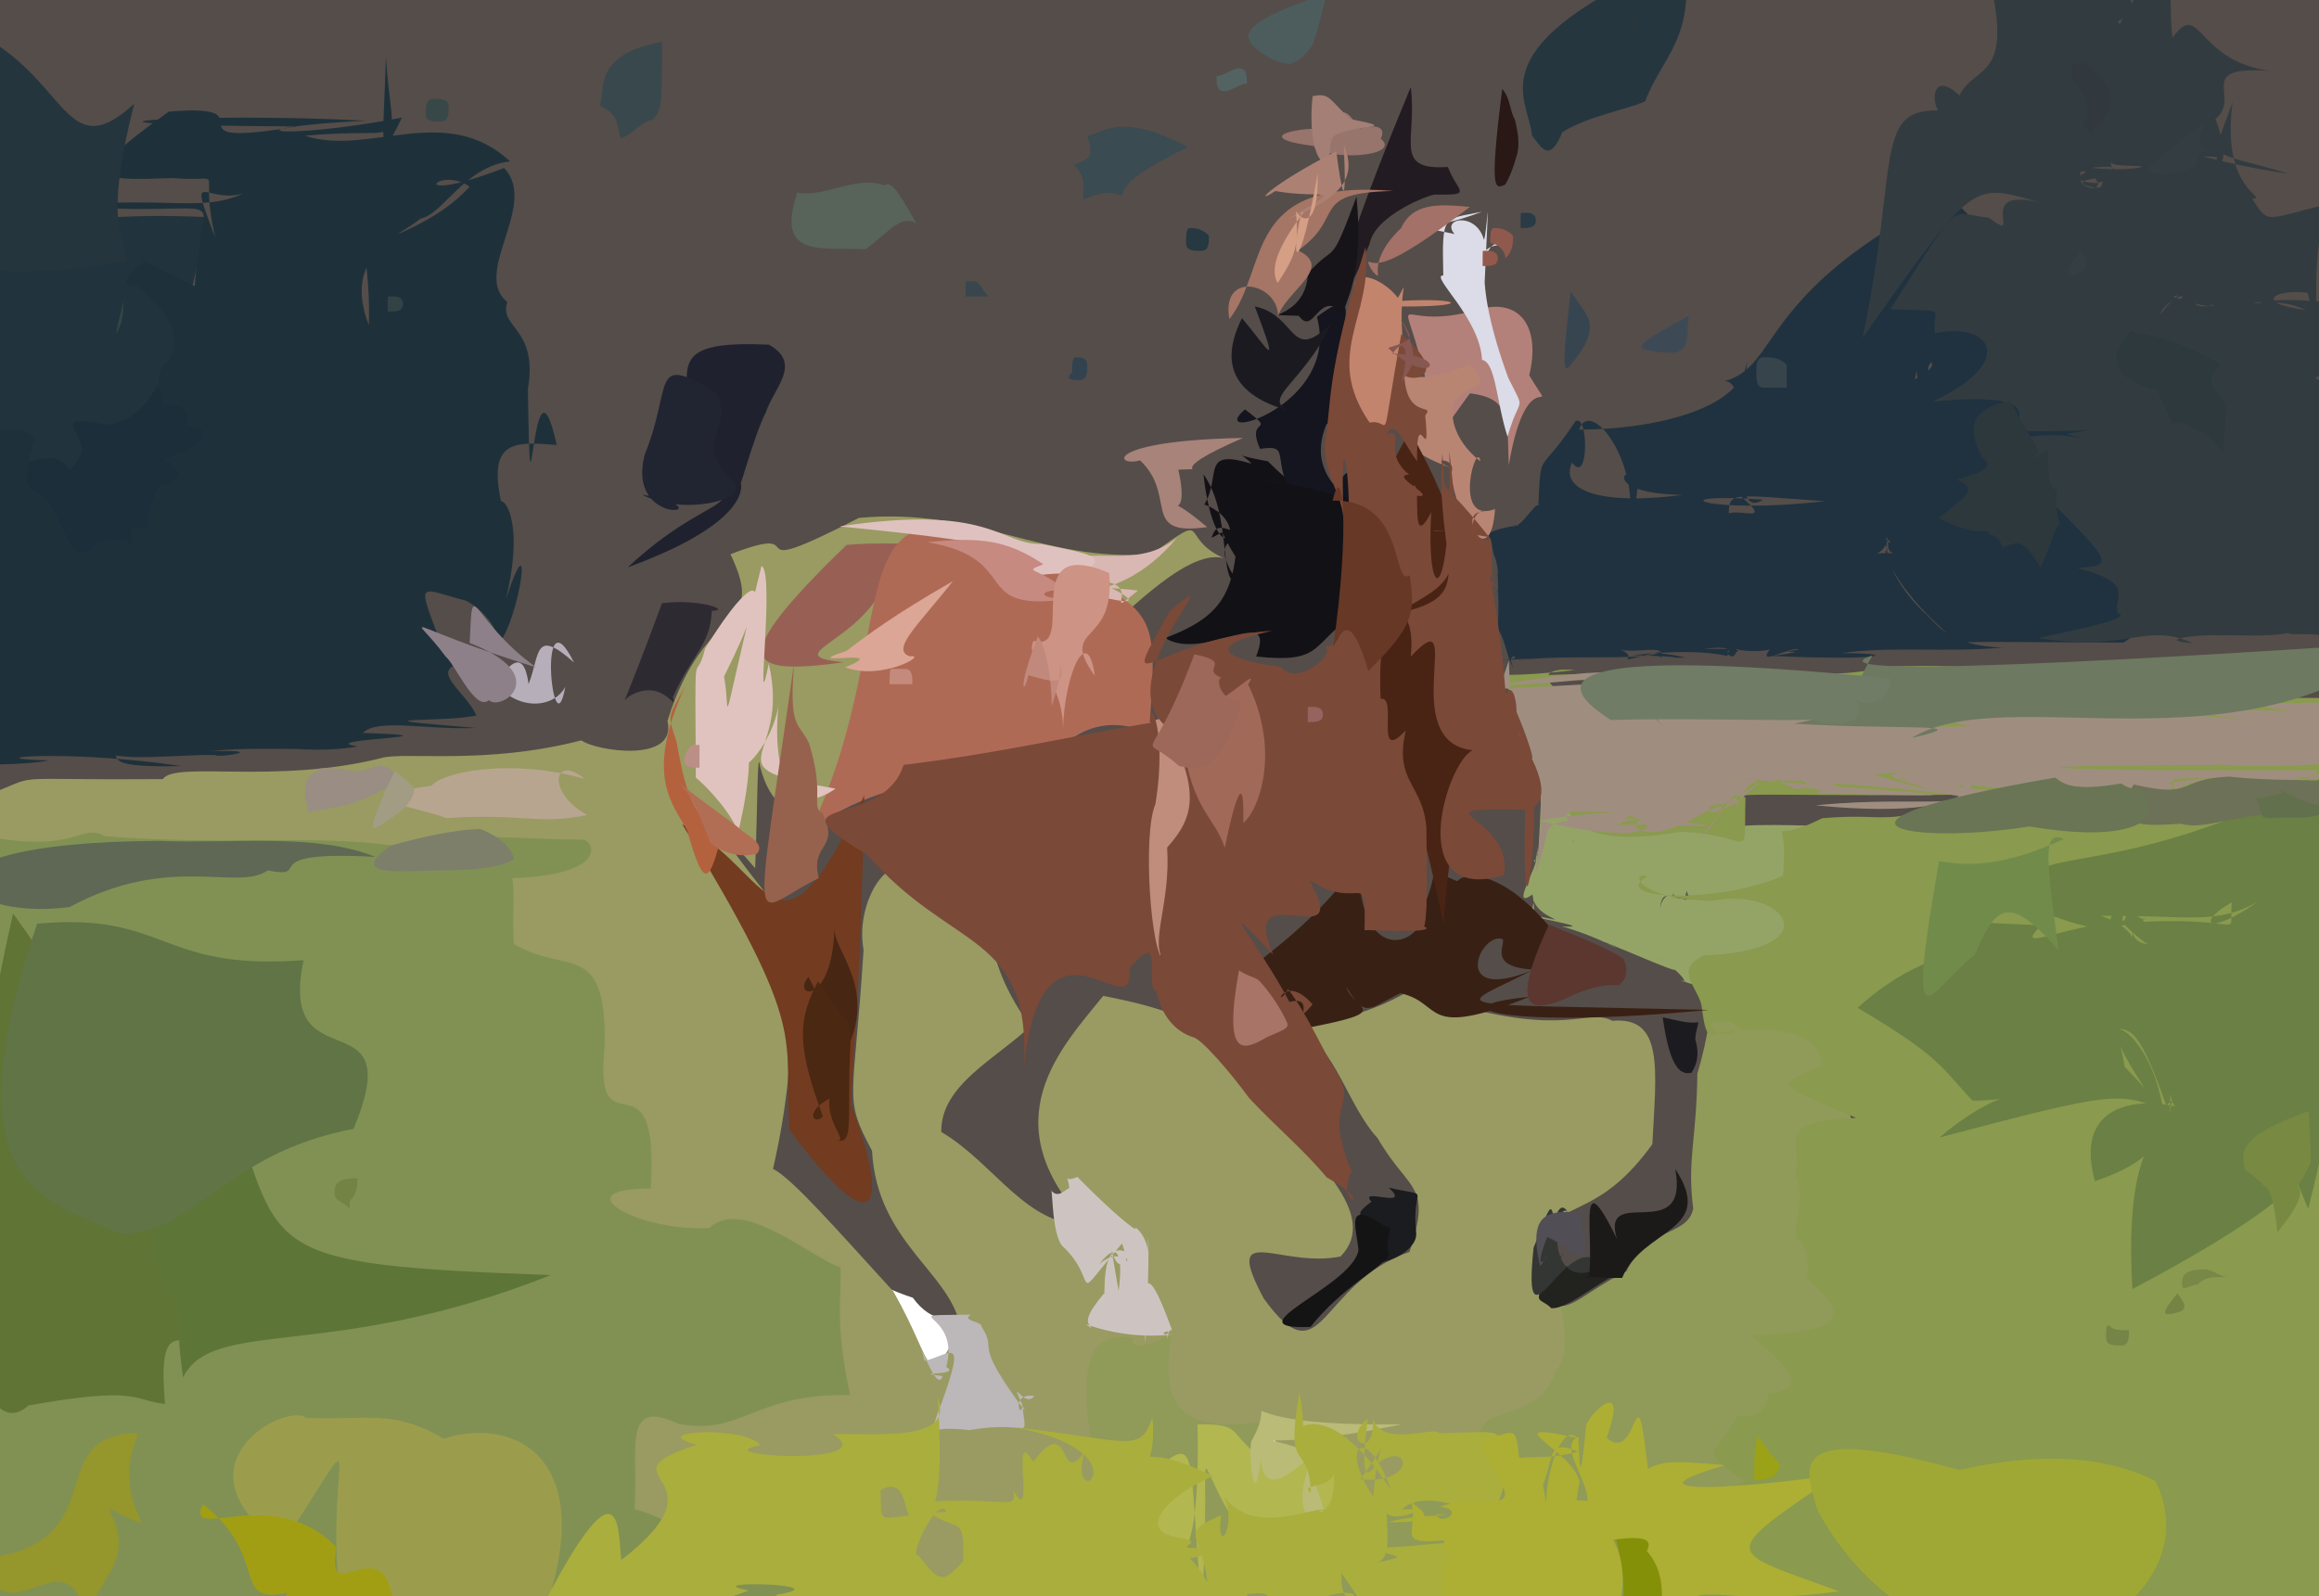 <?xml version="1.0" ?>
<svg xmlns="http://www.w3.org/2000/svg" version="1.1" width="305" height="210">
  <defs/>
  <g>
    <path d="M -4.58 -5.244 C -2.792 -5.087 -0.718 -4.95 1.955 -4.815 C 5.48 -4.699 10.035 -4.666 15.796 -4.611 C 22.899 -4.593 31.289 -4.587 40.882 -4.655 C 51.538 -4.733 63.048 -4.884 75.173 -5.089 C 87.586 -5.315 100.268 -5.509 112.875 -5.699 C 125.357 -5.834 137.659 -5.816 149.764 -5.567 C 161.707 -5.184 173.707 -4.936 185.83 -4.996 C 198.365 -5.162 211.355 -5.227 225.026 -4.994 C 239.079 -4.474 253.359 -4.256 267.527 -4.894 C 280.919 -6.908 292.826 -8.449 302.395 -7.918 C 308.755 -3.649 311.526 4.925 311.514 17.233 C 310.284 31.943 309.921 47.682 311.008 63.169 C 311.995 77.042 310.845 88.047 305.926 95.387 C 297.114 99.179 285.415 100.179 271.872 99.434 C 257.511 97.893 243.212 95.593 230.619 96.059 C 220.758 95.377 213.311 97.738 208.031 100.383 C 207.996 105.254 210.672 110.861 214.128 115.584 C 216.708 119.198 218.727 123.586 216.526 119.917 C 220.264 115.38 224.299 112.242 226.485 104.923 C 230.897 102.586 238.297 99.92 246.105 98.417 C 254.431 99.317 262.319 107.284 271.186 107.329 C 282.139 109.423 289.781 117.156 296.551 126.162 C 301.51 135.991 305.196 146.061 307.19 156.209 C 307.45 166.067 305.98 175.296 303.027 183.597 C 298.806 190.723 293.592 196.306 287.769 200.337 C 281.514 202.778 275.12 203.807 268.932 203.838 C 263.257 203.171 258.005 202.207 253.307 201.521 C 249.182 201.202 245.604 201.432 242.463 202.059 C 239.739 203.036 237.476 204.155 235.771 205.184 C 234.455 205.726 233.446 205.46 233.05 204.081 C 232.909 201.466 232.709 197.221 232.489 191.563 C 232.274 184.807 232.302 177.394 232.431 169.939 C 232.86 163.121 233.453 157.725 233.981 154.322 C 234.188 153.173 233.715 154.088 231.913 156.804 C 228.013 160.916 221.382 166.037 211.186 173.275 C 202.929 176.286 197.384 169.884 193.806 158.621 C 191.929 149.401 191.278 142.39 191.339 140.8 C 191.403 144.115 190.546 150.555 188.383 159.91 C 184.638 169.247 178.029 172.679 169.456 176.694 C 163.36 176.61 159.301 169.094 155.576 163.61 C 151.669 163.176 147.782 158.586 143.455 161.37 C 135.603 161.455 123.488 158.121 125.1 152.894 C 121.22 145.927 118.785 143.836 117.364 145.354 C 117.732 149.492 119.649 158.616 123.292 164.313 C 133.066 170.036 125.096 177.723 120.059 170.724 C 109.456 167.242 100.067 158.434 93.865 146.535 C 90.888 134.486 89.183 122.093 90.898 111.337 C 96.443 101.966 100.82 96.025 108.138 93.143 C 110.712 91.342 116.37 90.707 122.436 89.916 C 128.665 88.697 134.925 86.485 141.067 83.278 C 146.516 78.859 151.476 75.172 155.462 72.855 C 159.762 73.363 156.345 73.078 152.299 75.162 C 145.883 73.797 137.253 73.643 126.551 75.078 C 115.712 76.762 107.3 84.18 98.119 91.807 C 89.051 98.831 78.869 103.45 66.014 105.62 C 52.164 107.354 38.482 108.601 25.03 109.31 C 12.378 109.289 1.413 107.713 -7.025 103.472 C -12.433 95.947 -15.296 85.598 -16.073 72.983 C -15.234 58.649 -13.334 43.022 -10.614 26.701 C -7.487 9.991 -4.2 -6.832 -4.58 -5.244" stroke-width="0.0" fill="rgb(85, 77, 73)" opacity="1" stroke="rgb(164, 195, 90)" stroke-opacity="0.591" stroke-linecap="round" stroke-linejoin="round"/>
    <path d="M 10.629 108.658 C 10.086 105.382 11.116 104.98 12.273 104.759 C 13.522 104.558 14.916 104.377 16.444 104.221 C 18.138 104.117 20.027 104.073 22.185 104.104 C 24.665 104.209 27.526 104.36 30.714 104.55 C 34.335 104.766 38.443 104.943 42.762 105.042 C 47.261 104.996 51.911 105.014 56.543 105.182 C 60.917 105.989 64.898 106.698 68.491 107.606 C 72.868 108.116 77.145 107.147 81.656 108.892 C 83.378 118.066 82.696 116.983 72.579 117.077 C 70.287 117.93 69.426 118.67 69.04 119.41 C 69.439 120.279 70.482 121.453 71.984 123.092 C 74.225 124.949 76.623 126.145 78.75 125.914 C 81.62 130.429 83.918 132.37 85.625 134.317 C 86.175 136.173 86.169 138.533 85.697 141.173 C 85.058 143.646 85.605 147.411 86.387 150.021 C 87.863 150.927 89.739 152.869 91.762 154.493 C 93.946 156.125 96.324 157.724 98.796 159.124 C 101.335 160.38 103.97 161.598 104.269 158.564 C 106.07 161.678 110.293 164.78 112.513 166.598 C 112.898 169.663 113.5 172.116 113.605 174.84 C 113.301 177.799 112.65 180.751 112.354 183.704 C 109.659 185.784 107.852 187.707 106.059 189.374 C 103.885 191.519 101.059 193.186 97.803 193.043 C 94.56 194.015 91.65 195.128 89.085 196.012 C 86.946 196.324 85.337 195.874 84.315 194.881 C 83.968 193.671 84.207 192.449 85.009 191.437 C 86.161 190.999 87.711 191.358 89.41 191.671 C 91.24 191.715 93.012 192.469 94.653 193.231 C 96.099 193.798 97.376 194.318 98.376 194.929 C 99.477 195.318 100.635 195.81 101.905 196.374 C 103.465 196.987 105.339 197.551 107.419 197.955 C 109.69 198.151 112.025 198.22 114.316 198.355 C 116.533 198.855 118.793 199.453 121.457 198.399 C 123.272 199.382 126.261 199.569 129.161 200.117 C 132.129 201.573 135.201 203.189 137.962 205.543 C 139.976 207.71 141.15 210.166 140.876 212.026 C 139.21 213.715 136.295 214.766 132.321 215.192 C 127.356 215.28 121.768 215.14 115.677 214.907 C 109.484 214.765 103.424 214.724 97.536 214.77 C 92.068 215.009 87.123 215.382 82.795 215.866 C 79.135 216.224 76.12 216.225 73.659 215.756 C 71.631 214.876 69.957 213.692 68.678 212.584 C 67.687 211.684 66.925 210.967 66.537 210.456 C 66.394 210.163 66.43 210.099 66.296 210.467 C 65.915 211.179 64.943 212.166 63.287 213.244 C 60.906 214.238 57.923 214.868 54.412 215.163 C 50.55 215.193 46.391 215.118 42.066 215.111 C 37.651 215.229 33.192 215.585 28.774 215.981 C 24.435 216.382 20.262 216.747 16.181 216.991 C 12.277 216.997 8.712 216.625 5.448 215.67 C 2.611 213.963 0.239 211.472 -1.696 208.359 C -3.205 204.646 -4.21 200.521 -4.825 196.048 C -5.168 191.317 -5.2 186.552 -5.06 181.827 C -4.879 177.229 -4.641 172.889 -4.512 168.714 C -4.516 164.809 -4.51 160.976 -4.484 157.303 C -4.359 153.504 -4.24 149.597 -4.031 145.457 C -3.909 141.148 -3.744 136.629 -3.657 132.035 C -3.604 127.273 -3.615 122.552 -3.717 117.98 C -3.852 113.532 -4.09 109.219 -4.38 105.123 C -6.067 101.566 -11.116 101.237 10.629 108.658" stroke-width="0.0" fill="rgb(129, 145, 84)" opacity="1" stroke="rgb(129, 54, 165)" stroke-opacity="0.574" stroke-linecap="round" stroke-linejoin="round"/>
    <path d="M 225.53 127.349 C 227.378 130.356 229.007 131.202 230.252 131.998 C 231.588 133.194 232.949 133.733 234.104 134.65 C 235.178 135.312 236.439 135.107 241.084 130.509 C 239.464 133.29 239.787 134.232 239.733 137.038 C 240.076 137.672 240.869 138.23 241.19 138.662 C 241.559 139.336 241.712 140.324 241.755 141.404 C 241.76 142.636 242.237 143.535 243.798 148.03 C 241.604 148.305 240.624 149.37 240.239 150.844 C 239.958 152.206 239.7 153.331 239.559 153.954 C 239.473 154.103 239.359 153.822 239.319 153.162 C 239.217 152.176 239.093 151.063 238.882 149.92 C 238.771 148.971 238.581 148.326 238.605 148.125 C 238.767 148.403 239.103 149.16 239.649 150.381 C 240.354 151.956 241.113 153.844 241.82 156.013 C 242.47 158.342 242.968 160.9 243.208 163.628 C 243.141 166.429 242.886 169.279 242.39 172.276 C 241.738 175.296 240.965 178.323 240.108 181.408 C 239.138 184.393 237.992 187.3 236.641 189.866 C 235.031 192.154 233.088 194.043 231.53 196.081 C 229.353 197.565 227.106 198.343 224.642 200.146 C 222.916 199.407 221.624 198.319 221.189 197.405 C 220.831 197.69 221.776 198.281 224.056 200.267 C 225.123 197.548 225.926 198.576 225.621 200.197 C 224.253 202.551 222.047 205.171 218.58 207.581 C 216.668 210.664 213.906 213.001 211.353 214.748 C 209.287 215.928 207.502 216.538 205.828 216.627 C 204.115 216.312 202.262 215.779 200.066 215.31 C 197.501 214.983 194.629 214.955 191.36 215.163 C 187.849 215.455 184.038 215.764 179.903 215.979 C 175.391 216.075 170.587 216.086 165.641 216.144 C 160.649 216.27 155.565 216.418 150.487 216.377 C 145.606 215.804 141.339 214.494 136.252 212.36 C 133.634 210.336 133.532 206.461 134.69 201.774 C 136.782 198.08 139.546 195.189 142.669 194.166 C 145.616 195.46 147.594 193.923 147.144 193.388 C 147.567 192.884 146.947 193.995 144.128 194.863 C 139.846 194.202 139.597 191.081 139.43 186.873 C 136.279 177.714 135.716 173.153 137.744 169.976 C 147.16 173.914 151.219 172.33 152.792 173.714 C 156.945 172.203 159.951 174.511 162.247 176.392 C 163.958 178.596 165.103 181.061 165.551 183.567 C 165.313 185.954 165.985 187.745 166.061 189.283 C 165.948 190.601 166.019 191.687 165.91 192.177 C 166.151 192.87 166.496 193.487 167.124 193.731 C 168.711 194.023 170.389 191.901 170.359 193.471 C 171.175 195.096 171.9 194.607 170.059 192.972 C 171.325 191.765 172.578 190.783 173.444 189.453 C 174.502 188.032 175.795 187.072 177.877 186.641 C 180.3 186.106 182.559 187.088 185.12 187.61 C 186.511 189.126 187.378 190.49 187.943 191.657 C 188.281 192.604 188.209 193.286 187.959 193.562 C 187.66 193.484 187.377 192.932 187.263 191.98 C 187.402 190.584 187.878 188.757 188.641 186.619 C 189.219 184.173 190.209 181.684 191.26 179.335 C 192.355 176.977 193.548 174.287 194.871 171.502 C 196.709 169.159 198.928 167.657 201.285 169.738 C 206.225 173.982 206.398 171.019 213.923 167.21 C 216.789 161.27 221.929 162.699 222.695 159.004 C 221.867 152.529 223.135 150.083 223.24 141.225 C 224.685 136.461 225.371 131.349 225.53 127.349" stroke-width="0.0" fill="rgb(144, 154, 89)" opacity="1.0" stroke="rgb(116, 75, 184)" stroke-opacity="0.847" stroke-linecap="round" stroke-linejoin="round"/>
    <path d="M 112.963 68.133 C 128.516 66.687 137.137 74.028 151.467 72.884 C 159.579 67.072 154.787 70.639 160.951 73.428 C 155.748 72.008 146.647 82.486 143.444 84.518 C 143.803 91.396 139.485 94.372 132.849 95.361 C 126.336 95.115 120.109 98.588 115.616 102.652 C 111.519 105.625 102.691 111.554 99.963 100.827 C 99.594 97.949 99.648 106.23 99.317 114.222 C 91.315 104.85 95.168 110.831 104.491 122.228 C 103.084 128.494 105.681 136.247 101.669 153.766 C 104.209 155.057 109.94 161.618 117.5 169.902 C 123.252 180.044 121.527 183.381 126.331 174.662 C 125.075 167.408 115.319 163.459 114.694 151.396 C 110.843 144.2 112.31 145.203 113.578 124.967 C 112.312 118.001 117.994 109.976 121.425 116.224 C 134.412 123.481 127.238 123.137 135.489 135.038 C 130.954 139.308 123.672 142.794 123.801 148.915 C 130.846 153.061 134.956 161.404 143.051 161.16 C 130.058 147.499 139.691 137.734 145.098 131.011 C 153.054 132.586 162.092 134.825 164.226 143.368 C 172.946 152.102 181.629 159.888 176.306 165.3 C 168.315 166.898 160.676 160.426 166.202 170.809 C 174.039 181.652 173.326 168.845 185.383 164.697 C 188.389 155.61 185.347 156.911 181.187 149.732 C 177.247 145.47 175.68 137.778 170.522 135.018 C 174.648 134.41 181.437 133.532 188.325 128.354 C 186.065 128.252 189.711 132.519 190.489 131.906 C 206.323 136.538 208.674 132.518 212.059 134.29 C 218.917 133.69 217.806 140.798 217.323 150.525 C 210.667 159.739 205.988 158.026 203.519 161.891 C 205.09 171.657 207.145 177.624 204.608 180.378 C 203.018 185.598 197.656 185.471 195.517 186.987 C 192.387 191.732 189.612 192.533 190.857 197.443 C 185.575 195.998 180.639 196.949 176.976 197.292 C 172.102 191.934 167.046 190.049 165.46 187.117 C 153.881 188.651 152.893 183.629 154.034 175.499 C 154.933 175.122 148.339 178.695 149.04 176.017 C 138.613 174.232 144.639 191.497 144.469 198.096 C 137.005 198.292 132.505 201.837 133.104 208.942 C 120.728 209.42 113.535 211.986 115.539 200.238 C 109.451 202.688 103.381 196.322 99.023 202.562 C 92.985 204.208 88.606 199.826 83.451 198.53 C 84.015 190.609 81.701 183.792 89.254 187.32 C 97.641 188.888 99.12 183.275 111.816 183.536 C 109.759 174.058 110.7 170.727 110.555 166.728 C 106.962 165.653 97.616 157.344 93.317 161.547 C 84.131 162.106 73.731 156.331 85.589 156.363 C 86.786 137.009 77.899 152.618 79.555 137.413 C 79.668 123.483 74.587 128.35 67.583 124.185 C 67.314 120.78 67.764 117.733 67.368 115.528 C 80.522 115.074 78.089 110.297 76.435 110.443 C 66.486 110.466 56.191 108.93 54.389 111.755 C 43.764 109.447 30.797 111.372 13.794 110.013 C 10.632 108.179 10.163 112.367 -2.021 109.974 C -4.797 106.251 -4.522 103.522 -0.359 104.077 C 5.32 101.808 0.826 102.651 21.414 102.495 C 23.017 100.078 36.245 103.219 50.141 99.727 C 53.149 98.842 63.802 100.683 76.467 97.395 C 78.18 98.751 89.135 100.525 87.788 94.831 C 92.752 78.875 101.023 83.347 96.074 72.908 C 107.867 68.366 95.55 77.063 112.963 68.133" stroke-width="0.0" fill="rgb(153, 155, 98)" opacity="1" stroke="rgb(221, 103, 167)" stroke-opacity="0.827" stroke-linecap="round" stroke-linejoin="round"/>
    <path d="M 210.015 99.815 C 211.287 100.086 212.581 100.337 213.844 100.584 C 215.073 100.832 216.191 101.194 217.257 101.616 C 218.131 102.142 218.86 102.643 219.463 103.118 C 219.879 103.616 220.101 104.124 220.164 104.601 C 220.117 105.072 219.894 105.607 219.989 106.28 C 219.222 106.61 218.715 107.06 218.382 108.156 C 219.317 108.815 218.699 108.706 216.875 108.414 C 216.396 108.291 216.013 108.126 215.756 108.238 C 215.463 108.594 215.083 108.237 214.78 107.8 C 214.551 107.254 214.758 106.65 214.947 106.117 C 214.791 105.663 214.687 105.316 215.004 105.173 C 215.696 105.238 216.298 105.205 216.793 105.085 C 217.381 105.188 218.249 104.959 219.015 104.664 C 219.321 104.693 220.263 104.233 221.903 104.694 C 223.057 105.351 223.26 105.39 226.44 102.093 C 226.595 104.199 225.733 109.821 228.606 109.255 C 225.594 108.291 236.031 108.534 238.272 108.642 C 236.504 108.797 235.525 112.668 239.18 112.132 C 236.756 111.585 234.608 114.034 238.93 120.414 C 231.779 117.258 230.272 117.877 229.392 117.661 C 228.643 118.568 227.271 117.611 232.129 118.01 C 223.55 116.875 224.245 118.975 222.654 118.018 C 221.938 117.443 224.035 118.811 221.287 118.042 C 222.686 118.167 222.183 118.477 221.809 117.142 C 221.888 117.86 220.717 119.067 222.73 117.878 C 221.016 118.478 220.342 118.039 219.962 117.539 C 220.452 119.114 218.55 116.246 218.328 119.631 C 218.506 117.973 219.683 117.303 220.011 118.27 C 219.703 117.115 220.922 118.717 219.92 117.895 C 222.534 119.069 225.333 117.18 238.197 117.509 C 233.342 126.491 227.024 129.399 223.467 129.395 C 226.003 127.326 225.097 130.988 221.067 128.895 C 222.063 129.829 221.729 128.104 217.607 125.77 C 224.027 129.576 217.738 126.635 210.954 123.892 C 214.788 125.994 210.735 123.342 205.437 121.882 C 210.092 122.102 201.723 120.805 200.815 120.279 C 208.066 121.574 202.608 121.085 201.756 118.545 C 200.864 121.893 202.239 121.061 201.557 117.672 C 198.436 119.893 202.497 113.709 202.029 112.696 C 202.168 112.151 202.99 109.832 207.569 110.72 C 205.501 110.455 207.316 110.63 207.035 110.578 C 206.745 110.464 206.852 110.736 206.96 110.578 C 206.688 110.711 207.572 110.719 206.68 110.855 C 208.62 110.73 203.014 109.627 202.209 112.365 C 201.563 113.946 201.976 112.948 202.41 112.595 C 202.881 113.263 201.398 112.929 201.824 113.431 C 202.323 112.599 202.194 109.703 202.224 113.119 C 202.335 112.885 203.195 97.853 202.472 98.02 C 203.701 98.47 204.751 95.792 210.015 99.815" stroke-width="0.0" fill="rgb(148, 164, 103)" opacity="1" stroke="rgb(154, 205, 229)" stroke-opacity="0.288" stroke-linecap="round" stroke-linejoin="round"/>
    <path d="M 207.121 88.151 C 198.91 87.441 205.905 93.748 218.754 96.245 C 227.588 90.191 222.989 84.862 220.65 90.593 C 218.195 94.495 214.268 90.613 205.448 92.961 C 210.149 89.498 216.21 93.224 220.799 90.159 C 222.286 89.294 215.353 89.528 193.132 89.434 C 208.429 88.035 232.071 88.762 224.425 88.664 C 230.518 88.659 243.877 89.231 247.276 87.753 C 264.02 86.982 263.889 89.326 236.289 89.013 C 293.911 85.992 344.529 88.496 282.931 88.693 C 265.483 88.626 273.354 87.454 263.798 92.855 C 296.027 93.474 322.19 91.382 258.355 91.43 C 301.784 91.482 311.791 92.519 308.739 90.986 C 308.605 91.016 310.177 91.773 310.751 93.31 C 310.601 95.828 310.211 99.277 309.872 103.468 C 309.763 108.205 309.789 113.372 309.846 118.621 C 309.872 123.859 309.868 129.107 309.858 134.18 C 309.857 138.831 309.858 143.104 309.858 147.147 C 309.858 151.159 309.858 155.157 309.858 159.154 C 309.857 163.188 309.857 167.391 309.863 171.863 C 309.867 176.58 309.846 181.433 309.812 186.436 C 309.828 191.434 309.951 196.256 310.179 200.827 C 310.335 205.014 309.988 208.6 308.782 211.439 C 306.625 213.583 303.608 214.854 299.896 215.402 C 295.693 215.456 291.157 215.194 286.372 214.899 C 281.497 214.766 276.509 214.77 271.519 214.828 C 266.639 214.868 261.859 214.874 257.022 214.867 C 252.223 214.859 247.511 214.832 242.809 214.811 C 238.202 214.853 233.796 214.94 229.606 215.075 C 225.668 215.194 222.153 215.067 219.123 214.517 C 216.733 213.443 215.042 211.933 211.008 211.175 C 212.451 207.49 213.127 204.62 209.689 200.538 C 215.906 201.15 218.858 200.32 219.645 202.222 C 223.926 199.091 225.501 196.782 223.385 197.699 C 222.963 199.422 227.2 197.206 229.396 194.762 C 222.806 190.43 225.965 191.335 228.462 186.447 C 228.903 185.915 232.177 187.329 232.562 183.332 C 238.704 182.815 234.482 179.271 230.382 175.669 C 246.83 175.345 240.296 170.888 237.714 168.163 C 237.847 166.179 237.824 163.721 236.324 162.956 C 235.807 160.567 237.673 157.455 236.207 154.982 C 237.029 149.672 233.201 147.674 244.101 147.058 C 232.948 142.225 233.538 142.982 239.707 140.145 C 239.408 135.928 234.314 135.379 230.497 135.465 C 228.588 135.889 228.105 133.968 226.985 134.484 C 223.52 133.536 225.099 137.178 228.164 135.657 C 224.831 135.578 224.533 138.082 223.776 132.206 C 223.178 129.739 220.109 127.482 224.129 125.691 C 240.949 125.014 234.747 116.574 225.178 118.514 C 214.665 118.239 214.643 114.379 216.647 115.335 C 211.352 118.391 226.187 118.938 234.503 115.203 C 235.387 105.7 231.594 111.721 239.666 107.639 C 249.109 106.853 247.254 109.073 259.594 104.527 C 239.508 104.822 226.785 104.186 229.57 104.886 C 229.305 114.118 230.801 109.672 221.016 109.438 C 210.503 111.228 206.973 109.096 206.037 106.011 C 205.107 104.59 207.846 104.349 210.806 104.852 C 212.963 106.576 212.65 107.956 213.181 107.7 C 211.213 107.429 209.046 105.087 203.241 102.587 C 200.731 99.769 199.104 94.923 199.183 91.859 C 196.181 86.424 190.645 90.088 207.121 88.151" stroke-width="0.0" fill="rgb(138, 154, 78)" opacity="1" stroke="rgb(32, 222, 140)" stroke-opacity="0.641" stroke-linecap="round" stroke-linejoin="round"/>
    <path d="M 207.689 127.292 C 194.182 128.748 198.197 124.459 197.628 123.539 C 194.684 122.524 190.604 132.051 201.437 127.684 C 191.383 132.911 187.867 131.986 224.713 132.858 C 198.079 135.475 188.063 132.417 201.193 131.135 C 186.751 136.83 189.978 131.971 184.195 130.666 C 180.087 132.589 179.634 134.185 177.068 129.817 C 177.901 132.861 183.882 132.961 171.587 135.278 C 167.848 132.441 168.497 130.757 166.697 134.865 C 156.953 127.417 166.84 129.367 178.701 113.468 C 178.601 127.898 187.953 124.545 187.586 118.435 C 191.083 109.588 183.09 114.883 196.454 117.108 C 185.452 119.792 194.35 106.223 207.689 127.292" stroke-width="0.0" fill="rgb(56, 33, 20)" opacity="1" stroke="rgb(79, 221, 1)" stroke-opacity="0.96" stroke-linecap="round" stroke-linejoin="round"/>
    <path d="M 111.346 71.685 C 114.392 71.36 122.207 71.409 126.03 72.088 C 123.37 74.096 119.884 76.029 116.646 76.039 C 113.711 84.537 101.842 86.167 110.976 87.133 C 98.164 88.853 95.088 87.393 111.346 71.685" stroke-width="0.0" fill="rgb(152, 96, 85)" opacity="0.999" stroke="rgb(15, 30, 167)" stroke-opacity="0.316" stroke-linecap="round" stroke-linejoin="round"/>
    <path d="M 130.505 70.863 C 153.066 80.377 152.321 78.625 151.118 96.629 C 152.114 97.078 143.328 91.128 136.768 101.835 C 132.567 100.731 106.507 102.785 104.041 114.063 C 119.894 86.615 108.541 62.869 130.505 70.863" stroke-width="0.0" fill="rgb(175, 106, 86)" opacity="0.998" stroke="rgb(33, 176, 198)" stroke-opacity="0.86" stroke-linecap="round" stroke-linejoin="round"/>
    <path d="M 35.385 47.374 C 30.816 60.626 27.679 69.493 24.498 75.918 C 16.041 73.575 10.863 74.177 6.726 72.098 C 2.182 69.56 1.682 66.334 0.755 59.412 C 2.773 49.449 0.773 42.704 35.385 47.374" stroke-width="0.0" fill="rgb(28, 46, 58)" opacity="0.999" stroke="rgb(61, 15, 176)" stroke-opacity="0.119" stroke-linecap="round" stroke-linejoin="round"/>
    <path d="M 157.494 187.378 C 163.888 187.295 160.954 188.433 167.006 192.657 C 170.349 190.878 177.687 190.896 176.897 200.733 C 166.599 203.192 166.172 201.604 163.94 202.542 C 155.944 191.293 159.615 186.17 158.065 210.984 C 156.048 190.793 158.2 187.535 150.561 194.752 C 153.929 209.661 158.003 207.932 157.494 187.378" stroke-width="0.0" fill="rgb(179, 183, 80)" opacity="0.999" stroke="rgb(253, 115, 253)" stroke-opacity="0.134" stroke-linecap="round" stroke-linejoin="round"/>
    <path d="M 40.276 186.537 C 48.192 186.882 51.581 185.305 58.355 189.261 C 71.15 185.2 87.336 196.973 54.759 241.643 C 33.202 201.3 54.497 176.731 37.067 203.286 C 22.206 192.716 37.622 184.394 40.276 186.537" stroke-width="0.0" fill="rgb(155, 157, 77)" opacity="0.999" stroke="rgb(178, 206, 69)" stroke-opacity="0.351" stroke-linecap="round" stroke-linejoin="round"/>
    <path d="M 184.376 187.366 C 165.734 191.361 163.583 187.805 172.638 191.118 C 170.461 190.9 173.553 194.784 174.764 201.504 C 167.812 199.257 173.862 191.043 171.68 192.185 C 169.087 194.47 166.178 196.439 165.809 192.013 C 165.028 199.096 164.178 192.021 164.564 189.611 C 168.965 182.023 158.479 187.766 184.376 187.366" stroke-width="0.0" fill="rgb(185, 187, 119)" opacity="0.999" stroke="rgb(184, 50, 166)" stroke-opacity="0.875" stroke-linecap="round" stroke-linejoin="round"/>
    <path d="M 194.682 40.649 C 199.849 39.25 202.687 42.959 201.129 49.377 C 205.196 56.151 200.97 46.411 198.431 61.212 C 198.216 54.932 198.658 52.421 193.328 51.739 C 184.72 63.529 189.369 59.295 187.948 51.92 C 184.387 35.157 182.299 44.378 194.682 40.649" stroke-width="0.0" fill="rgb(179, 129, 121)" opacity="0.999" stroke="rgb(225, 172, 52)" stroke-opacity="0.085" stroke-linecap="round" stroke-linejoin="round"/>
    <path d="M 27.19 28.559 C 22.614 54.077 17.744 54.864 14.289 55.926 C 8.816 54.79 9.126 55.619 10.278 57.38 C 10.541 58.607 11.651 59.249 9.243 61.736 C 7.554 60.025 6.953 59.96 3.773 60.724 C 0.27 61.014 2.74 59.58 0.355 61.253 C -1.28 59.444 -3.152 59.179 -4.126 56.318 C -2.794 47.426 -20.381 26.492 27.19 28.559" stroke-width="0.0" fill="rgb(33, 51, 60)" opacity="1" stroke="rgb(210, 222, 252)" stroke-opacity="0.126" stroke-linecap="round" stroke-linejoin="round"/>
    <path d="M 156.587 95.113 C 156.796 121.391 154.728 125.692 155.676 101.372 C 156.92 114.595 153.411 116.688 152.594 126.026 C 148.568 122.668 149.43 118.607 151.123 119.621 C 150.455 114.176 149.201 108.334 150.845 106.24 C 150.209 110.715 151.614 109.869 150.174 110.818 C 150.769 107.213 152.326 100.941 150.701 95.335 C 151.588 94.946 156.617 92.276 156.587 95.113" stroke-width="0.0" fill="rgb(192, 141, 124)" opacity="0.998" stroke="rgb(210, 32, 123)" stroke-opacity="0.489" stroke-linecap="round" stroke-linejoin="round"/>
    <path d="M 195.163 31.513 C 195.564 31.291 196.068 19.946 195.182 38.957 C 193.291 34.614 195.132 31.201 198.725 32.56 C 194.724 29.921 193.581 36.692 198.384 49.745 C 200.753 54.507 199.902 51.692 198.272 57.447 C 196.796 52.892 196.738 47.641 194.919 47.345 C 194.673 41.808 187.945 36.206 189.824 36.233 C 189.654 28.026 189.731 28.925 194.901 27.859 C 186.931 30.923 183.889 29.134 191.304 30.795 C 189.46 28.673 194.128 27.836 195.163 31.513" stroke-width="0.0" fill="rgb(219, 220, 231)" opacity="1" stroke="rgb(32, 185, 147)" stroke-opacity="0.607" stroke-linecap="round" stroke-linejoin="round"/>
    <path d="M 22.201 14.685 C 36.375 13.497 20.668 19.726 39.019 16.64 C -0.954 16.398 26.981 14.732 48.082 15.878 C 29.387 16.842 35.781 18.692 52.857 15.482 C 49.532 22.424 50.459 18.463 50.753 7.499 C 51.593 20.501 54.361 16.535 40.138 17.859 C 48.496 20.624 58.574 13.35 67.09 21.228 C 61.096 21.89 58.235 28.251 55.301 28.759 C 52.727 30.98 44.884 33.471 48.506 42.749 C 48.894 31.388 45.227 31.462 54.98 39.846 C 40.788 30.279 53.335 33.679 61.773 24.569 C 57.635 21.602 52.741 27.31 66.295 22.103 C 70.913 26.864 61.987 35.963 66.723 39.732 C 65.589 43.22 70.804 43.056 69.432 51.176 C 69.805 75.779 69.892 43.387 73.221 58.536 C 66.77 58.036 63.092 57.784 67.178 70.713 C 62.119 63.316 70.285 63.398 66.546 78.796 C 70.365 67.186 68.298 82.023 65.319 85.048 C 66.202 85.438 65.438 81.257 61.282 79.017 C 54.712 77.334 54.759 75.941 58.333 85.592 C 49.077 78.111 54.741 79.491 54.947 81.924 C 53.486 78.788 58.068 86.569 60.751 87.214 C 56.346 88.2 61.214 90.94 62.664 94.113 C 58.996 95.073 44.333 94.282 62.618 95.767 C 56.077 96.053 49.721 94.453 47.723 96.418 C 62.561 96.909 40.757 97.238 47.044 98.192 C 42.084 99.128 36.039 98.211 40.059 98.541 C 35.732 98.506 31.275 98.409 27.764 98.823 C 35.936 98.598 28.441 99.752 28.322 99.334 C 24.007 99.202 16.078 100.262 13.583 98.913 C 17.549 99.055 11.514 101.067 23.876 100.782 C 8.642 98.519 -4.184 99.769 6.405 100.039 C 2.873 100.761 -3.304 100.457 -4.475 100.79 C -0.999 99.78 -1.337 97.706 -1.193 95.497 C -0.932 93.83 -0.475 91.624 -0.41 88.808 C -0.513 86.375 -0.409 84.505 -0.163 82.646 C -0.029 80.377 -0.155 77.882 -0.138 75.227 C -0.26 72.744 -0.413 70.648 -0.469 68.438 C -0.36 66.46 -0.304 64.812 -0.514 63.251 C -1.101 61.679 -2.684 59.514 -4.023 56.229 C 1.498 56.98 2.265 55.748 4.67 57.547 C 3.015 62.751 3.166 63.543 4.436 64.522 C 6.365 65.32 7.026 67.191 8.032 69.252 C 9.135 71.325 10.119 73.552 11.309 72.599 C 13.736 70.566 15.106 71.174 16.549 71.148 C 17.247 72.143 17.661 71.682 17.197 69.628 C 19.708 69.306 20.205 70.087 19.482 69.278 C 19.302 67.945 19.801 66.457 20.774 64.16 C 23.885 63.043 24.381 62.249 21.607 60.351 C 25.953 59.019 26.753 57.911 26.603 56.957 C 27.125 57.188 26.529 55.933 24.602 56.041 C 25.03 54.108 23.996 53.142 21.43 53.159 C 20.956 50.691 20.023 49.18 22.374 47.183 C 23.956 43.556 21.446 40.404 17.984 37.625 C 16.04 37.972 16.14 36.171 18.949 34.551 C 17.111 32.788 15.034 32.673 25.606 37.633 C 26.652 23.099 31.826 28.995 8.461 27.039 C 22.414 25.833 26.515 27.932 32.002 25.453 C 27.024 26.919 24.569 21.548 28.303 31.206 C 25.946 21.19 30.308 24.071 22.712 23.433 C 13.09 23.735 9.061 24.003 22.201 14.685" stroke-width="0.0" fill="rgb(30, 49, 59)" opacity="0.999" stroke="rgb(83, 246, 2)" stroke-opacity="0.453" stroke-linecap="round" stroke-linejoin="round"/>
    <path d="M 256.269 25.691 C 268.426 37.152 263.161 37.545 253.683 48.041 C 253.008 51.528 254.513 67.12 252.051 48.791 C 250.244 58.267 253.498 51.885 254.74 56.683 C 244.615 50.012 255.473 49.868 253.964 47.489 C 259.503 41.996 264.651 36.178 272.844 37.23 C 280.342 42.029 285.576 52.446 287.912 61.961 C 286.545 72.329 283.394 82.4 279.266 84.532 C 265.719 84.516 256.855 84.27 257.809 84.706 C 254.146 81.902 248.873 76.553 247.955 72.453 C 249.223 72.992 246.049 69.374 248.922 71.588 C 247.044 70.283 247.104 69.124 247.473 66.895 C 247.662 70.383 247.918 71.431 248.652 71.4 C 248.03 70.126 248.487 72.439 246.456 72.958 C 246.635 72.717 249.123 72.636 252.092 73.061 C 247.681 72.965 248.491 72.614 248.243 70.566 C 247.394 75.055 252.257 79.769 252.959 80.468 C 254.992 82.286 256.194 84.9 263.372 85.192 C 256.213 85.865 248.362 84.991 242.244 85.924 C 249.67 85.897 248.423 86.981 233.031 86.295 C 239.993 85.347 232.179 86.051 236.606 85.442 C 235.529 84.979 230.975 87.787 232.755 85.445 C 231.345 85.874 227.334 85.613 228.243 84.992 C 228.913 86.502 226.737 86.979 227.64 85.282 C 225.992 86.909 229.869 84.624 224.064 85.361 C 228.703 85.33 229.915 85.404 227.017 86.259 C 221.577 85.127 214.36 86.387 214.014 86.157 C 223.605 86.463 218.132 86.535 221.75 86.527 C 218.091 85.661 217.041 85.998 218.493 86.473 C 219.154 84.689 215.449 85.987 213.121 85.479 C 216.2 86.682 210.7 87.478 218.542 85.699 C 216.273 87.194 204.759 85.803 198.019 87.112 C 205.629 85.888 200.442 86.969 197.152 86.742 C 201.562 86.922 197.545 85.22 199.1 87.866 C 197.937 86.638 197.955 81.645 195.237 81.843 C 195.635 81.751 195.69 80.483 194.808 83.749 C 195.701 81.45 197.884 81.715 195.346 82.551 C 198.276 82.935 195.594 81.632 195.245 84.339 C 195.339 82.874 198.3 83.688 196.551 85.079 C 197.579 80.819 196.723 75.972 197.03 77.727 C 197.487 77.625 196.798 77.824 197.04 77.652 C 196.984 82.02 198.076 84.453 194.76 80.405 C 193.436 77.79 195.192 80.619 196.681 85.349 C 197.587 80.915 196.624 72.949 197.16 75.838 C 196.959 75.542 197.113 75.108 196.704 73.528 C 195.88 72.048 196.704 68.874 193.964 71.373 C 193.659 71.04 195.77 68.824 193.705 72.183 C 195.18 68.77 201.714 69.281 199.153 69.029 C 200.026 69.81 202.712 64.609 202.287 67.202 C 202.73 58.589 202.171 63.053 207.195 55.424 C 208.952 54.309 208.985 63.947 206.773 60.862 C 205.275 63.848 208.85 66.683 221.248 65.114 C 206.293 64.756 218.653 57.264 214.376 68.341 C 215.22 59.821 208.977 52.406 207.706 56.526 C 218.756 56.455 229.413 53.375 229.759 47.361 C 229.443 58.008 227.867 68.414 231.883 65.726 C 217.581 64.736 224.324 67.749 239.965 65.932 C 224.662 64.868 228.055 64.476 227.159 70.422 C 224.111 64.104 235.223 70.65 228.7 65.058 C 228.43 59.974 229.848 50.115 226.824 50.132 C 234.166 48.198 231.026 38.489 256.269 25.691" stroke-width="0.0" fill="rgb(32, 50, 63)" opacity="1" stroke="rgb(202, 7, 168)" stroke-opacity="0.576" stroke-linecap="round" stroke-linejoin="round"/>
    <path d="M 164.595 61.007 C 163.25 59.427 162.019 59.879 166.758 60.68 C 171.364 65.3 172.577 65.125 171.318 59.502 C 170.787 60.496 171.532 62.392 179.734 65.465 C 179.461 68.569 178.111 71.449 181.056 64.609 C 179.478 61.968 177.503 66.053 182.949 76.97 C 176.867 73.947 178.547 62.906 178.964 62.492 C 180.323 71.249 176.986 68.578 176.189 84.27 C 178.25 79.554 179.45 86.629 178.687 80.44 C 172.207 84.651 174.366 87.352 165.206 86.367 C 168.077 79.143 158.299 87.145 153.251 83.94 C 161.122 80.922 163.056 77.723 162.7 65.986 C 164.733 79.249 162.242 71.099 163.927 75.3 C 159.395 69.073 161.891 69.66 159.332 70.744 C 160.117 68.879 160.031 68.8 166.858 71.907 C 162.634 70.013 158.669 70.641 162.8 76.56 C 160.224 77.069 162.093 67.698 158.277 62.385 C 159.924 76.905 165.239 68.909 158.407 66.365 C 160.684 62.573 157.849 58.943 164.595 61.007" stroke-width="0.0" fill="rgb(18, 17, 22)" opacity="0.998" stroke="rgb(236, 95, 66)" stroke-opacity="0.926" stroke-linecap="round" stroke-linejoin="round"/>
    <path d="M 301.238 93.525 C 289.467 91.898 306.526 92.926 308.401 92.075 C 307.796 92.161 306.481 93.328 305.456 93.59 C 306.445 93.66 307.176 94.269 307.465 94.817 C 307.981 95.573 308.038 96.498 308.077 98.655 C 308.584 102.564 306.135 102.585 300.34 102.499 C 303.534 107.467 295.772 103.2 300.103 104.927 C 305.842 100.843 301.756 102.948 309.109 100.317 C 292.516 101.357 292.616 100.27 291.23 100.664 C 260.499 100.63 264.534 101.494 304.76 101.317 C 304.039 103.941 287.901 101.478 284.974 102.753 C 287.117 100.15 284.592 108.159 284.14 105.012 C 285.848 106.328 280.978 104.772 291.13 102.179 C 281.526 103.615 278.722 103.578 267.24 102.23 C 287.132 103.629 283.744 101.301 286.879 104.555 C 269.187 103.224 271.284 106.566 278.69 104.133 C 283.403 103.58 259.694 104.602 257.149 102.558 C 285.454 99.51 270.486 103.19 249.456 102.382 C 263.162 104.543 264.161 103.944 274.085 104.938 C 264.496 104.877 255.051 106.159 249.421 101.652 C 263.021 101.445 260.092 103.794 254.398 103.664 C 251.714 103.389 240.872 100.506 259.13 102.268 C 260.164 107.248 253.943 104.471 238.773 105.943 C 264.27 108.501 262.501 99.858 246.382 101.894 C 262.129 106.647 260.724 103.583 227.655 102.389 C 253.015 104.413 266.67 105.054 238.879 104.337 C 241.738 103.404 233.027 104.1 237.763 102.491 C 244.796 103.276 240.687 104.939 236.55 102.466 C 238.389 107.132 230.809 97.63 228.325 106.542 C 228.309 102.961 229.039 104.021 223.272 110.537 C 228.021 106.41 225.736 104.178 227.132 105.754 C 222.265 105.474 224.499 109.942 231.684 102.643 C 221.124 110.804 213.987 106.635 225.124 106.28 C 213.572 113.9 211.68 105.07 221.349 108.109 C 231.275 109.408 216.685 108.068 212.475 108.617 C 217.384 106.441 209.956 106.61 202.443 107.972 C 221.003 112.44 220.371 106.044 206.452 106.81 C 205.831 107.131 204.314 109.881 216.242 107.647 C 199.864 108.115 205.165 107.251 201.959 114.775 C 204.566 98.007 199.053 96.887 199.762 100.401 C 200.543 99.856 198.814 99.508 198.449 86.899 C 196.049 93.943 196.579 92.374 196.479 88.662 C 197.115 86.697 193.996 93.82 197.325 90.145 C 218.167 89.431 216.275 86.383 193.411 90.805 C 208.895 90.13 215.168 89.252 225.923 90.36 C 214.988 87.821 210.416 87.408 219.387 96.181 C 213.458 90.481 212.146 83.681 214.755 92.528 C 212.02 87.257 213.062 86.847 237.872 90.88 C 229.892 84.476 232.588 95.645 220.654 91.611 C 223.177 96.371 230.826 91.687 230.4 94.567 C 232.817 95.023 229.567 92.455 235.995 93.623 C 233.192 93.578 241.06 93.548 247.673 95.014 C 234.396 95.938 247.35 94.707 254.793 94.869 C 248.354 94.905 251.584 95.846 259.4 95.532 C 252.46 94.224 255.181 94.287 260.021 94.285 C 262.188 94.095 268.592 93.93 270.837 94.243 C 267.118 93.071 271.795 92.672 260.199 93.355 C 262.767 93.941 274.009 93.388 280.554 93.576 C 282.438 92.995 276.573 94.616 282.637 93.687 C 282.416 94.091 287.772 93.683 296.192 94.915 C 281.269 92.452 283.115 93.23 301.238 93.525" stroke-width="0.0" fill="rgb(159, 142, 127)" opacity="0.999" stroke="rgb(125, 73, 171)" stroke-opacity="0.313" stroke-linecap="round" stroke-linejoin="round"/>
    <path d="M 193.315 47.934 C 196.653 51.465 192.71 50.553 191.745 52.344 C 190.88 52.348 189.856 56.843 194.701 60.688 C 194.246 57.538 190.908 69.119 196.631 66.971 C 196.045 75.39 191.504 68.491 190.871 62.254 C 191.754 60.023 187.269 60.228 191.187 61.703 C 183.931 59.006 185.066 57.78 187.214 55.637 C 185.089 56.809 184.563 55.216 183.388 51.213 C 183.708 46.468 183.769 52.138 193.315 47.934" stroke-width="0.0" fill="rgb(185, 133, 115)" opacity="0.999" stroke="rgb(56, 118, 177)" stroke-opacity="0.904" stroke-linecap="round" stroke-linejoin="round"/>
    <path d="M 1.721 120.167 C 21.969 148.441 21.684 157.323 22.133 162.58 C 26.044 166.365 26.352 169.678 26.997 176.461 C 23.368 176.807 20.778 173.716 21.698 184.699 C 17.443 184.22 18.27 182.293 3.736 184.899 C -2.294 190.579 -10.003 172.097 1.721 120.167" stroke-width="0.0" fill="rgb(96, 116, 53)" opacity="0.998" stroke="rgb(96, 116, 114)" stroke-opacity="0.605" stroke-linecap="round" stroke-linejoin="round"/>
    <path d="M 30.477 145.329 C 37.051 164.944 34.076 166.345 72.433 167.747 C 43.618 179.21 28.044 173.23 24.075 181.213 C 22.794 172.32 24.218 171.253 22.445 170.397 C 20.314 167.471 16.375 160.039 30.477 145.329" stroke-width="0.0" fill="rgb(94, 117, 56)" opacity="0.998" stroke="rgb(119, 74, 175)" stroke-opacity="0.801" stroke-linecap="round" stroke-linejoin="round"/>
    <path d="M 89.729 108.442 C 101.824 114.516 101.844 129.365 113.67 104.644 C 113.111 132.597 112.134 138.392 111.93 145.323 C 116.574 157.44 116.291 165.345 103.828 148.62 C 102.974 136.051 106.67 136.079 89.729 108.442" stroke-width="0.0" fill="rgb(115, 59, 31)" opacity="0.998" stroke="rgb(33, 191, 167)" stroke-opacity="0.554" stroke-linecap="round" stroke-linejoin="round"/>
    <path d="M -0.876 5.586 C 9.001 11.805 9.097 21.47 17.648 13.655 C 14.097 27.703 15.712 30.487 16.77 34.276 C 9.684 35.688 4.545 35.796 0.348 35.626 C -2.728 34.974 -11.079 32.423 -0.876 5.586" stroke-width="0.0" fill="rgb(36, 53, 61)" opacity="0.998" stroke="rgb(188, 218, 94)" stroke-opacity="0.023" stroke-linecap="round" stroke-linejoin="round"/>
    <path d="M 173.197 41.684 C 181.599 35.346 172.973 48.196 176.172 56.717 C 176.255 53.222 177.505 57.591 174.472 55.752 C 171.161 63.887 179.532 66.205 183.743 72.547 C 182.181 59.712 175.599 60.122 176.055 65.282 C 165.496 62.246 164.686 63.704 169.162 63.494 C 167.733 59.856 169.37 58.483 165.727 59.055 C 163.739 54.548 168.253 57.279 163.739 53.854 C 158.332 58.539 176.419 53.36 173.197 41.684" stroke-width="0.0" fill="rgb(20, 21, 30)" opacity="0.999" stroke="rgb(240, 21, 109)" stroke-opacity="0.25" stroke-linecap="round" stroke-linejoin="round"/>
    <path d="M 140.749 158.285 C 140.701 152.892 139.276 155.961 141.703 154.833 C 144.439 157.636 148.18 161.132 149.375 161.729 C 148.863 160.905 151.182 162.631 150.992 165.418 C 150.963 158.764 151.287 166.034 150.65 176.57 C 149.731 164.183 151.957 168.976 154.149 174.974 C 153.293 174.803 153.58 177.745 153.498 175.457 C 154.344 174.666 151.462 175.698 154.35 175.54 C 146.196 176.486 140.898 173.039 143.555 174.719 C 143.203 174.057 142.125 173.857 145.165 170.197 C 145.511 171.278 144.482 162.538 148.439 164.887 C 146.453 170.296 145.15 157.739 147.121 169.829 C 147.643 165.932 147.363 162.68 144.583 166.294 C 149.41 162.248 149.956 172.103 147.586 163.571 C 140.524 171.775 144.75 168.948 140.005 164.172 C 138.28 163.064 138.471 156.055 138.226 156.568 C 139.612 158.394 141.141 154.449 140.741 157.569 C 140.354 156.961 140.926 156.629 140.749 158.285" stroke-width="0.0" fill="rgb(205, 196, 194)" opacity="1" stroke="rgb(68, 114, 149)" stroke-opacity="0.743" stroke-linecap="round" stroke-linejoin="round"/>
    <path d="M 185.542 11.466 C 186.429 18.44 183.128 22.444 190.426 21.969 C 191.728 25.362 193.867 25.664 188.756 25.595 C 188.099 25.549 180.836 28.287 180.126 32.086 C 175.438 43.64 171.933 44.248 185.542 11.466" stroke-width="0.0" fill="rgb(34, 27, 33)" opacity="0.999" stroke="rgb(115, 234, 118)" stroke-opacity="0.056" stroke-linecap="round" stroke-linejoin="round"/>
    <path d="M 100.148 74.46 C 102.005 75.095 99.181 96.9 101.105 87.31 C 104.2 100.391 92.509 100.754 109.893 103.749 C 104.168 107.787 101.406 102.175 102.419 92.383 C 101.856 98.194 95.553 104.398 98.231 97.676 C 99.453 101.414 96.227 112.863 96.902 110.119 C 97.766 109.102 93.904 104.246 91.518 102.308 C 91.395 82.409 91.332 90.852 92.735 85.33 C 99.321 74.617 102.436 74.576 95.228 89.001 C 96.221 94.107 94.266 98.293 100.148 74.46" stroke-width="0.0" fill="rgb(224, 195, 190)" opacity="0.998" stroke="rgb(108, 82, 28)" stroke-opacity="0.208" stroke-linecap="round" stroke-linejoin="round"/>
    <path d="M 213.129 200.761 C 220.351 201.224 215.665 206.046 222.056 212.107 C 215.235 206.726 222.928 207.886 225.123 212.378 C 214.452 210.452 214.729 208.353 212.882 214.625 C 215.212 205.335 210.315 199.092 213.129 200.761" stroke-width="0.0" fill="rgb(132, 144, 7)" opacity="0.999" stroke="rgb(211, 210, 190)" stroke-opacity="0.032" stroke-linecap="round" stroke-linejoin="round"/>
    <path d="M 184.153 39.591 C 192.261 39.094 194.18 40.463 183.136 40.308 C 186.138 35.808 183.427 37.098 184.722 46.841 C 183.823 50.325 181.943 56.545 183.477 55.761 C 181.731 56.582 179.118 58.736 179.489 58.753 C 177.145 57.508 175.688 53.583 176.807 50.889 C 177.23 44.02 176.274 41.153 178.924 40.256 C 175.985 34.659 181.694 35.94 184.153 39.591" stroke-width="0.0" fill="rgb(194, 132, 109)" opacity="0.999" stroke="rgb(71, 151, 141)" stroke-opacity="0.031" stroke-linecap="round" stroke-linejoin="round"/>
    <path d="M 182.655 156.241 C 188.669 157.629 185.533 155.661 186.264 162.275 C 186.353 164.696 181.872 166.674 179.16 166.303 C 179.512 162.275 181.094 163.02 182.394 163.193 C 180.323 159.571 176.907 160.662 180.386 158.082 C 178.472 156.093 185.847 159.193 182.655 156.241" stroke-width="0.0" fill="rgb(27, 28, 32)" opacity="0.999" stroke="rgb(107, 14, 45)" stroke-opacity="0.721" stroke-linecap="round" stroke-linejoin="round"/>
    <path d="M 195.896 77.743 C 195.364 79.113 194.933 79.296 194.388 79.8 C 193.688 79.365 193.118 79.194 192.385 78.897 C 191.665 78.444 190.827 77.93 190.05 77.145 C 189.109 77.252 188.325 76.514 195.896 77.743" stroke-width="0.0" fill="rgb(136, 80, 59)" opacity="1" stroke="rgb(252, 188, 42)" stroke-opacity="0.177" stroke-linecap="round" stroke-linejoin="round"/>
    <path d="M 178.416 25.849 C 179.448 36.64 176.743 39.9 176.687 41.24 C 173.428 37.884 172.838 44.372 170.823 41.546 C 164.312 41.273 171.737 42.329 172.028 35.96 C 175.858 31.657 174.8 35.609 178.416 25.849" stroke-width="0.0" fill="rgb(23, 20, 25)" opacity="0.999" stroke="rgb(105, 230, 111)" stroke-opacity="0.931" stroke-linecap="round" stroke-linejoin="round"/>
    <path d="M 104.472 86.997 C 103.672 96.198 105.13 94.944 106.425 97.832 C 108.534 104.681 106.555 106.11 108.188 107.008 C 110.544 111.814 106.477 110.894 107.691 115.523 C 98.591 119.884 98.932 126.01 104.472 86.997" stroke-width="0.0" fill="rgb(150, 98, 78)" opacity="0.998" stroke="rgb(185, 228, 145)" stroke-opacity="0.487" stroke-linecap="round" stroke-linejoin="round"/>
    <path d="M 101.139 45.347 C 105.535 47.824 101.831 50.984 100.753 54.165 C 98.981 57.675 96.898 66.067 97.367 63.294 C 97.864 64.531 97.485 69.164 82.565 74.638 C 93.213 64.695 98.387 67.369 93.137 62.167 C 92.557 56.922 91.894 55.02 90.667 54.755 C 90.32 48.036 88.123 44.742 101.139 45.347" stroke-width="0.0" fill="rgb(31, 34, 46)" opacity="1" stroke="rgb(67, 228, 241)" stroke-opacity="0.212" stroke-linecap="round" stroke-linejoin="round"/>
    <path d="M 93.942 51.467 C 97.241 55.54 90.538 58.071 96.529 63.455 C 98.671 65.791 89.595 67.901 84.444 65.058 C 96.374 67.287 82.144 69.865 84.807 59.778 C 88.523 50.592 85.454 46.472 93.942 51.467" stroke-width="0.0" fill="rgb(33, 37, 49)" opacity="0.999" stroke="rgb(174, 147, 3)" stroke-opacity="0.82" stroke-linecap="round" stroke-linejoin="round"/>
    <path d="M 163.475 57.613 C 152.123 62.539 159.837 61.548 154.978 61.787 C 156.8 70.09 151.862 63.5 158.766 69.341 C 149.861 70.624 154.945 65.292 149.937 60.561 C 146.583 61.528 145.045 57.96 163.475 57.613" stroke-width="0.0" fill="rgb(168, 131, 122)" opacity="0.999" stroke="rgb(96, 47, 89)" stroke-opacity="0.315" stroke-linecap="round" stroke-linejoin="round"/>
    <path d="M 185.429 56.704 C 198.209 79.237 190.691 87.154 191.625 91.839 C 198.532 95.072 191.622 95.91 189.86 121.451 C 185.361 100.698 183.37 96.212 179.866 98.302 C 179.468 95.972 167.879 87.662 185.429 56.704" stroke-width="0.0" fill="rgb(73, 36, 20)" opacity="0.998" stroke="rgb(54, 216, 130)" stroke-opacity="0.867" stroke-linecap="round" stroke-linejoin="round"/>
    <path d="M 206.073 164.179 C 203.789 167.953 203.29 164.242 204.133 163.823 C 201.166 164.552 202.84 167.351 214.006 167.208 C 211.494 167.458 206.468 172.275 204.027 172.102 C 202.341 170.32 200.667 172.38 206.073 164.179" stroke-width="0.0" fill="rgb(34, 35, 31)" opacity="1" stroke="rgb(88, 96, 21)" stroke-opacity="0.01" stroke-linecap="round" stroke-linejoin="round"/>
    <path d="M 128.331 181.424 C 127.805 181.627 127.71 181.866 127.533 182.262 C 127.696 182.632 127.639 183.023 127.747 183.393 C 127.799 183.712 127.64 184.095 127.076 184.854 C 128.636 185.279 128.705 185.61 128.331 181.424" stroke-width="0.0" fill="rgb(218, 211, 216)" opacity="1" stroke="rgb(53, 179, 200)" stroke-opacity="0.087" stroke-linecap="round" stroke-linejoin="round"/>
    <path d="M 182.405 161.46 C 183.482 161.024 181.969 163.138 182.721 165.099 C 181.751 166.815 176.675 169.168 172.351 174.564 C 161.512 174.992 177.943 169.244 178.673 164.44 C 178.322 161.094 176.851 157.699 182.405 161.46" stroke-width="0.0" fill="rgb(20, 20, 21)" opacity="0.999" stroke="rgb(129, 193, 160)" stroke-opacity="0.402" stroke-linecap="round" stroke-linejoin="round"/>
    <path d="M 127.714 172.943 C 126.308 173.779 129.207 173.797 129.108 174.546 C 131.38 178.089 127.584 175.924 134.797 185.62 C 132.421 180.121 134.678 185.57 136.022 183.636 C 132.601 183.157 134.579 187.493 134.422 184.362 C 134.94 190.155 135.964 186.667 127.513 188.138 C 119.9 187.317 124.863 189.711 122.571 188.389 C 124.688 180.56 125.463 184.13 122.912 187.13 C 127.353 175.153 125.479 177.999 121.613 179.047 C 120.457 174.839 123.186 183.64 123.973 181.033 C 119.327 180.442 126.591 181.053 124.457 179.832 C 126.48 172.299 116.976 173.137 127.714 172.943" stroke-width="0.0" fill="rgb(188, 183, 184)" opacity="0.998" stroke="rgb(10, 63, 168)" stroke-opacity="0.779" stroke-linecap="round" stroke-linejoin="round"/>
    <path d="M 201.701 164.145 C 203.861 158.95 204.296 155.784 204.556 164.644 C 203.936 159.664 205.307 157.839 206.161 159.43 C 204.568 157.635 202.729 170.95 210.926 166.566 C 206.185 160.621 200.093 179.557 201.701 164.145" stroke-width="0.0" fill="rgb(52, 54, 52)" opacity="0.999" stroke="rgb(184, 223, 51)" stroke-opacity="0.28" stroke-linecap="round" stroke-linejoin="round"/>
    <path d="M 184.302 43.956 C 192.442 50.897 182.623 50.513 184.69 48.205 C 184.508 55.641 188.91 52.834 187.451 54.669 C 188.186 62.149 186.268 52.575 186.373 60.675 C 184.471 58.107 183.537 55.063 182.372 57.046 C 185.069 56.5 181.585 59.318 185.328 62.451 C 182.3 62.502 190.792 66.209 185.135 65.019 C 187.722 59.938 184.847 73.917 188.241 67.38 C 187.507 79.871 190.939 80.291 190.623 59.291 C 192.659 77.338 191.154 76.105 183.762 80.672 C 194.967 78.399 188.645 74.07 189.695 59.651 C 190.402 66.593 188.263 61.043 195.855 70.648 C 185.742 68.898 186.678 70.55 194.729 69.476 C 192.786 70.813 193.895 66.682 195.238 67.352 C 192.108 67.015 194.252 72.161 196.022 70.814 C 196.418 72.774 195.945 76.016 196.555 79.331 C 195.656 74.381 197.802 79.316 195.921 75.592 C 196.617 79.109 198.128 87.296 198.507 100.276 C 196.46 89.312 199.411 88.891 199.462 93.654 C 201.443 98.308 202.806 103.203 199.721 96.429 C 199.895 97.294 204.771 104 201.73 106.17 C 201.952 113.079 200.17 125.467 200.587 106.524 C 185.081 106.281 199.156 107.24 197.814 115.132 C 184.592 119.105 190.167 100.346 193.693 98.695 C 183.42 97.645 193.106 78.25 185.537 86.388 C 186.475 78.828 180.878 77.083 181.586 91.926 C 183.954 91.542 180.603 100.648 184.894 96.091 C 183.292 102.956 187.204 103.081 187.602 108.985 C 187.584 111.673 187.943 123.773 186.991 121.742 C 190.139 122.899 180.367 122.308 179.462 122.367 C 179.642 113.772 179.174 120.168 172.161 115.751 C 178.378 126.417 162.628 114.362 167.433 125.576 C 158.829 116.421 165.479 124.021 169.595 131.815 C 173.227 130.849 169.907 135.3 172.633 132.137 C 168.77 127.703 167.358 133.357 169.421 130.139 C 172.035 133.594 173.75 137.774 175.944 141.376 C 178.524 145.794 173.925 145.037 177.77 154.119 C 175.268 158.772 181.624 158.916 174.47 154.873 C 171.577 151.364 167.812 148.221 164.302 144.471 C 161.615 140.8 158.026 136.713 156.948 136.455 C 155.263 135.938 152.957 134.412 152.098 130.446 C 150.387 129.79 153.349 121.653 148.528 127.396 C 149.367 135.906 136.96 117.235 134.651 140.626 C 135.774 122.485 125.148 125.304 114.064 112.434 C 100.435 104.339 116.095 109.379 118.843 100.627 C 131.881 99.033 141.857 96.635 151.355 95.081 C 150.73 91.31 153.685 95.287 151.951 105.829 C 150.279 109.611 151.313 125.61 153.128 126.428 C 151.112 124.077 154.004 118.938 153.502 111.497 C 156.245 108.399 158.147 105.243 154.346 97.392 C 155.302 98.517 151.868 91.417 153.948 95.986 C 144.758 89.926 163.244 72.506 153.841 80.406 C 146.455 93.536 151.661 84.011 167.324 82.977 C 153.366 86.122 169.304 87.806 168.419 87.727 C 170.536 90.406 175.876 86.033 174.238 85.092 C 178.003 84.968 176.096 77.059 177.225 70.516 C 177.979 64.683 176.116 51.716 176.729 69.084 C 176.744 64.788 174.005 62.906 174.263 58.077 C 175.159 53.525 174.209 49.754 179.59 32.498 C 180.716 41.526 173.91 46.563 180.135 55.602 C 183.217 54.904 181.317 60.32 184.302 43.956" stroke-width="0.0" fill="rgb(123, 73, 56)" opacity="0.999" stroke="rgb(183, 96, 173)" stroke-opacity="0.92" stroke-linecap="round" stroke-linejoin="round"/>
    <path d="M 261.524 -3.314 C 265.488 -1.554 267.118 -0.248 270.03 -2.614 C 272.802 -0.735 274.587 -0.657 276.777 -0.741 C 280.405 -1.874 281.773 1.024 278.542 2.843 C 279.269 3.515 278.371 3.453 279.84 4.303 C 277.105 4.092 279.936 2.152 281.016 -0.951 C 286.964 -4.057 284.99 -0.302 285.739 4.96 C 289.442 -0.175 288.796 8.043 298.562 9.323 C 288.395 8.651 294.904 12.706 291.389 15.673 C 293.819 22.082 291.251 22.219 291.579 20.673 C 287.763 20.152 283.799 22.047 282.214 22.279 C 282.564 21.453 278.021 22.194 277.531 21.281 C 278.807 24.338 274.459 24.875 272.461 22.903 C 272.872 23.069 273.403 24.16 271.71 23.386 C 273.261 23.301 273.611 23.337 275.318 21.744 C 274.995 22.898 274.596 22.44 273.675 22.58 C 272.806 25.019 277.062 25.482 275.573 23.473 C 271.78 23.97 275.734 24.983 276.312 24.598 C 276.915 22.292 280.175 21.617 274.911 22.076 C 278.883 22.481 281.822 22.152 281.816 21.815 C 282.885 22.316 285.972 20.674 288.31 20.717 C 287.817 19.57 290.917 21.405 301.051 22.861 C 289.875 19.476 290.767 21.732 293.635 13.414 C 292.042 25.382 298.616 25.929 296.219 26.17 C 298.48 29.633 297.853 28.827 306.128 26.862 C 303.057 35.875 306.167 48.464 303.487 38.515 C 299.07 37.967 296.344 39.911 303.232 40.766 C 298.361 38.46 292.476 40.88 290.474 40.016 C 292.244 40.851 285.634 39.399 287.059 39.153 C 287.17 38.396 284.311 40.226 284.142 41.379 C 285.181 39.904 285.796 39.528 286.454 38.855 C 284.862 39.07 286.964 39.214 288.612 39.858 C 289.367 41.044 293.705 39.412 297.159 39.884 C 297.786 39.466 301.431 39.238 306.369 39.803 C 306.161 42.259 307.067 44.801 308.923 47.89 C 304.932 49.443 303.481 50.518 303.458 49.163 C 305.625 49.948 306.258 51.466 306.531 53.761 C 306.159 57.487 306.441 59.511 306.791 61.642 C 307.416 64.104 307.735 66.869 307.904 69.609 C 307.913 72.167 307.708 74.619 307.326 77.28 C 306.683 79.214 305.88 80.517 306.408 83.916 C 304.848 83.086 301.128 83.665 300.95 83.264 C 298.327 83.836 293.931 83.502 291.707 83.576 C 289.276 83.435 283.097 84.189 288.406 84.611 C 282.047 81.776 280.251 85.814 268.031 83.947 C 276.305 82.196 280.216 81.198 278.557 80.67 C 277.792 78.687 281.224 76.711 273.175 74.729 C 279.321 74.327 277.306 73.91 262.399 58.44 C 272.615 55.292 278.363 59.308 278.803 60.186 C 281.076 60.629 281.527 60.601 278.852 60.178 C 277.26 58.509 275.833 58.274 271.835 57.077 C 277.466 56.068 275.701 56.898 264.904 56.681 C 266.737 53.526 265.649 51.745 254.188 52.825 C 265.251 47.684 262.015 42.267 254.487 43.838 C 253.997 40.205 256.773 41.039 248.652 40.665 C 258.231 25.5 256.269 28.152 261.572 28.632 C 266.397 32.358 259.433 24.526 268.205 26.612 C 259.206 24.073 259.838 23.494 244.979 44.421 C 250.191 19.59 245.692 13.11 257.649 14.773 C 254.095 18.256 252.706 7.75 257.711 12.569 C 259.71 8.367 265.028 10.742 261.524 -3.314" stroke-width="0.0" fill="rgb(50, 60, 64)" opacity="0.999" stroke="rgb(190, 1, 78)" stroke-opacity="0.727" stroke-linecap="round" stroke-linejoin="round"/>
    <path d="M 170.906 183.179 C 172.24 190.274 170.301 188.584 171.198 187.667 C 175.18 185.987 180.173 191.524 182.945 196.092 C 180.043 187.3 175.844 189.83 180.627 196.883 C 181.157 188.806 183.321 188.838 178.922 194.601 C 186.415 195.364 185.633 189.122 180.94 192.661 C 179.843 194.479 178.8 194.719 179.911 186.584 C 176.177 189.768 181.121 192.072 180.516 186.511 C 181.668 190.633 188.892 187.481 189.224 188.555 C 193.994 188.459 197.195 188.072 196.939 189.076 C 197.593 192.031 199.307 194.615 195.59 200.324 C 192.552 197.705 186.693 196.248 184.399 198.582 C 189.734 198.202 181.142 201.095 182.417 198.165 C 182.24 200.968 183.238 205.007 181.071 205.565 C 185.915 204.548 183.135 204.976 180.645 203.652 C 194.476 203.231 192.823 200.293 190.269 211.622 C 179.167 213.663 179.473 211.058 176.441 206.967 C 176.125 213.789 181.756 207.785 174.036 210.127 C 174.932 210.056 173.268 212.159 171.858 212.946 C 170.607 211.37 169.7 211.277 168.381 212.289 C 167.112 213.271 164.344 212.411 167.008 210.274 C 166.057 208.627 163.011 210.847 163.019 208.655 C 165.973 210.939 162.373 211.909 160.556 211.572 C 159.19 211.399 158.248 211.648 157.093 211.879 C 155.845 212.077 154.518 212.073 153.174 211.977 C 151.677 211.881 149.937 211.674 148.178 211.488 C 146.491 211.311 144.713 211.2 142.744 211.161 C 140.698 211.253 138.776 211.454 136.814 211.714 C 134.932 212.105 132.831 212.719 130.854 213.292 C 128.943 214.114 126.912 215.064 125.198 215.758 C 123.335 215.841 121.419 215.752 120.155 215.774 C 118.149 216.058 115.082 215.156 112.886 213.298 C 111.196 212.166 107.724 212.52 101.998 209.811 C 111.292 208.366 90.995 207.822 98.484 209.238 C 89.952 212.444 85.344 212.894 71.645 210.769 C 82.141 190.651 81.23 202.178 81.727 205.224 C 96.385 193.896 78.183 194.515 91.633 190.054 C 84.429 188.219 98.1 187.523 100.033 190.133 C 91.803 191.531 116.57 192.983 109.514 188.659 C 116.195 188.611 125.542 189.553 123.318 183.842 C 123.944 192.897 123.768 201.412 120.312 199.173 C 118.664 201.138 119.833 193.715 115.803 196.055 C 116.113 201.139 114.635 199.561 124.497 198.869 C 123.338 196.614 119.372 205.022 120.804 204.617 C 123.552 208.184 123.969 208.363 126.668 205.411 C 126.917 198.279 125.727 202.451 120.603 197.671 C 132.194 196.709 133.821 198.942 133.268 196.11 C 136.345 201.313 132.712 187.011 135.886 192.303 C 140.921 185.654 139.222 195.873 142.593 191.049 C 140.316 199.741 151.131 191.145 133.517 187.779 C 148.629 189.456 149.889 191.314 151.577 186.472 C 152.304 195.765 147.62 188.423 159.573 194.192 C 153.951 196.465 148.716 201.618 155.529 202.364 C 159.245 203.053 152.073 203.87 159.926 203.597 C 153.134 207.912 154.384 200.292 158.776 208.131 C 158.193 201.812 154.775 201.852 160.592 199.325 C 159.912 204.999 162.731 200.869 160.995 196.889 C 165.009 202.26 172.535 198.068 174.815 198.609 C 171.337 198.673 176.104 200.625 175.382 193.291 C 175.948 195.846 170.604 195.122 172.408 196.363 C 172.119 189.255 168.894 194.532 170.906 183.179" stroke-width="0.0" fill="rgb(170, 174, 60)" opacity="0.999" stroke="rgb(147, 247, 43)" stroke-opacity="0.496" stroke-linecap="round" stroke-linejoin="round"/>
    <path d="M 305.551 102.239 C 307.542 109.081 306.103 112.486 305.788 115.936 C 305.611 119.323 305.831 122.021 306.55 125.072 C 307.551 127.81 307.716 128.839 307.202 129.03 C 307.297 129.821 307.23 130.517 306.883 130.62 C 307.379 131.26 307.667 132.847 307.376 134.291 C 307.291 135.302 307.516 136.525 307.43 138.228 C 306.933 139.397 306.585 140.768 306.633 142.58 C 306.078 143.389 307.182 145.104 303.572 159.011 C 298.335 146.672 300.091 146.562 301.489 150.102 C 302.338 151.866 310.715 153.524 280.466 169.576 C 278.704 141.979 290.969 150.296 275.533 155.389 C 271.798 141.717 288.147 145.293 287.642 146.422 C 284.084 145.828 285.929 140.902 285.717 139.168 C 286.074 139.491 285.385 139.231 285.393 147.965 C 285.269 143.542 286.809 144 284.897 145.394 C 281.654 136.152 280.421 135.383 278.503 135.329 C 280.019 135.386 283.542 139.11 284.657 146.848 C 276.466 135.608 278.881 134.96 279.485 140.897 C 273.567 134.646 275.645 136.021 284.896 146.202 C 278.695 143.605 278.402 143.49 255.084 149.644 C 264.743 141.465 268.941 144.74 259.422 144.797 C 255.312 140.423 255.274 139.053 244.318 132.579 C 254.561 123.288 261.507 126.86 257.984 121.113 C 262.035 121.605 267.956 121.576 268.396 121.805 C 264.516 125.727 271.643 121.373 282.29 120.84 C 274.849 122.922 277.146 123.185 278.36 118.689 C 280.448 121.267 279.244 124.681 266.868 119.199 C 282.943 119.404 279.998 126.104 280.556 121.905 C 280.08 124.009 282.544 124.377 282.655 124.104 C 283.06 124.515 282.232 124.369 279.508 121.741 C 279.096 118.313 282.955 121.77 281.741 121.269 C 295.834 120.633 293.048 123.69 293.533 118.702 C 288.867 121.314 290.111 123.392 297.007 118.593 C 290.257 122.459 286.512 119.542 266.391 120.83 C 264.802 108.538 273.285 118.569 305.551 102.239" stroke-width="0.0" fill="rgb(107, 128, 68)" opacity="0.999" stroke="rgb(233, 242, 168)" stroke-opacity="0.769" stroke-linecap="round" stroke-linejoin="round"/>
    <path d="M 194.149 189.645 C 199.903 188.317 199.217 186.896 199.963 193.208 C 197.612 190.654 202.193 192.517 207.559 190.972 C 202.656 188.889 204.959 192.854 201.829 197.363 C 202.268 195.341 202.365 191.466 203.354 197.685 C 203.42 192.885 205.718 187.167 207.406 189.167 C 195.946 186.656 207.035 190.83 207.763 195 C 207.449 195.327 207.47 200.224 206.292 197.613 C 205.544 197.337 211.581 197.013 208.485 198.607 C 210.113 195.852 204.517 190.322 207.603 188.99 C 207.779 195.759 208.06 192.923 208.624 187.493 C 209.127 185.86 214.263 180.929 211.314 189.126 C 215.568 193.024 215.043 178.321 216.771 193.446 C 219.896 194.398 219.492 193.864 212.458 195.086 C 219.28 192.715 215.911 191.739 226.913 192.76 C 214.026 196.438 225.467 196.257 241.687 194.007 C 225.541 204.935 226.987 203.849 241.879 209.352 C 224.99 211.594 224.935 207.394 219.47 212.193 C 217.45 212.561 220.064 207.938 216.585 204.039 C 218.408 200.721 209.772 203.498 210.327 202.315 C 210.922 199.108 214.804 205.304 212.896 211.236 C 214.462 210.458 212.628 211.271 213.146 213.321 C 209.204 210.355 208.94 210.55 207.748 210.704 C 206.331 211.004 204.366 211.088 203.269 210.754 C 201.729 210.56 200.385 210.476 199.759 210.381 C 198.954 210.196 198.045 210.107 197.227 210.154 C 196.382 210.203 195.473 210.201 194.457 210.332 C 193.496 210.637 192.492 210.826 190.706 210.685 C 189.236 210.417 188.379 210.339 188.019 211.245 C 191.093 209.969 188.423 208.595 191.224 203.218 C 187.646 206.6 190.147 207.257 189.926 202.637 C 183.31 203.242 186.684 201.551 185.579 197.426 C 185.874 198.231 190.891 200.391 182.571 200.252 C 186.36 199.103 192.714 199.49 188.932 199.215 C 189.333 200.876 192.962 198.591 189.398 198.242 C 194.795 196.109 200.748 199.958 196.461 193.463 C 196.292 192.607 194.221 190.827 195.188 189.603 C 195.431 190.689 196.89 188.601 194.149 189.645" stroke-width="0.0" fill="rgb(172, 175, 51)" opacity="0.999" stroke="rgb(226, 79, 210)" stroke-opacity="0.143" stroke-linecap="round" stroke-linejoin="round"/>
    <path d="M 69.517 89.992 C 71.054 86.175 70.179 82.416 75.492 87.154 C 70.597 77.267 72.735 99.314 74.352 90.345 C 72.938 93.093 68.163 93.746 64.931 89.62 C 64.823 91.388 68.603 82.967 69.517 89.992" stroke-width="0.0" fill="rgb(182, 175, 186)" opacity="0.998" stroke="rgb(121, 186, 208)" stroke-opacity="0.205" stroke-linecap="round" stroke-linejoin="round"/>
    <path d="M 183.284 25.122 C 171.956 25.363 177.115 28.523 170.717 32.942 C 176.044 35.496 167.717 38.775 167.811 42.955 C 169.779 37.708 160.417 34.81 161.686 41.985 C 167.002 35.209 163.285 23.435 183.284 25.122" stroke-width="0.0" fill="rgb(165, 117, 102)" opacity="0.999" stroke="rgb(209, 110, 95)" stroke-opacity="0.674" stroke-linecap="round" stroke-linejoin="round"/>
    <path d="M 70.526 87.804 C 61.643 81.409 62.218 75.142 61.771 84.579 C 72.781 88.877 65.93 93.623 64.303 92.119 C 62.487 93.664 59.841 87.333 58.646 86.416 C 54.08 80.177 51.872 82.001 70.526 87.804" stroke-width="0.0" fill="rgb(142, 128, 137)" opacity="0.999" stroke="rgb(197, 99, 32)" stroke-opacity="0.382" stroke-linecap="round" stroke-linejoin="round"/>
    <path d="M 165.032 40.315 C 170.697 41.459 169.593 48.017 175.176 42.438 C 171.131 51.203 164.302 52.974 171.386 54.483 C 165.42 53.258 159.136 50.222 163.349 41.849 C 166.872 46.021 168.431 49.307 165.032 40.315" stroke-width="0.0" fill="rgb(28, 26, 33)" opacity="1" stroke="rgb(81, 64, 130)" stroke-opacity="0.198" stroke-linecap="round" stroke-linejoin="round"/>
    <path d="M 212.663 162.982 C 210.432 155.622 222.231 164.029 220.333 153.789 C 225.799 162.115 216.063 161.487 213.348 168.111 C 209.992 168.224 207.184 167.626 208.937 168.144 C 209.806 163.563 207.205 151.804 212.663 162.982" stroke-width="0.0" fill="rgb(27, 26, 25)" opacity="0.999" stroke="rgb(157, 173, 245)" stroke-opacity="0.643" stroke-linecap="round" stroke-linejoin="round"/>
    <path d="M 176.371 16.974 C 171.259 12.157 174.523 13.817 174.007 16.574 C 177.443 12.938 177.22 15.463 179.902 18.113 C 174.63 17.612 183.25 14.962 181.604 18.229 C 184.508 20.65 174.495 21.233 172.758 19.205 C 164.576 18.175 169.947 16.523 176.371 16.974" stroke-width="0.0" fill="rgb(151, 116, 108)" opacity="0.999" stroke="rgb(6, 244, 185)" stroke-opacity="0.111" stroke-linecap="round" stroke-linejoin="round"/>
    <path d="M 172.637 12.647 C 174.901 12.195 174.724 12.985 177.601 15.673 C 185.549 17.202 176.124 16.049 174.783 18.601 C 176.449 16.682 174.864 18.11 174.969 19.496 C 174.776 23.454 171.784 20.851 172.637 12.647" stroke-width="0.0" fill="rgb(163, 127, 118)" opacity="0.999" stroke="rgb(83, 21, 154)" stroke-opacity="0.327" stroke-linecap="round" stroke-linejoin="round"/>
    <path d="M 175.755 19.891 C 176.447 25.437 177.171 28.418 176.73 19.006 C 178.542 23.256 176.561 26.01 169.479 28.792 C 177.109 24.137 174.459 26.309 167.715 25.135 C 164.811 27.116 166.547 24.603 175.755 19.891" stroke-width="0.0" fill="rgb(172, 129, 116)" opacity="0.999" stroke="rgb(10, 246, 61)" stroke-opacity="0.311" stroke-linecap="round" stroke-linejoin="round"/>
    <path d="M 173.298 22.828 C 173.465 29.814 171.332 29.325 170.454 27.754 C 170.803 32.23 170.532 33.453 168.046 37.23 C 165.948 33.784 172.755 26.856 171.158 28.014 C 169.546 34.703 170.914 36.684 173.298 22.828" stroke-width="0.0" fill="rgb(212, 159, 133)" opacity="0.999" stroke="rgb(73, 83, 112)" stroke-opacity="0.979" stroke-linecap="round" stroke-linejoin="round"/>
    <path d="M 154.811 70.733 C 149.446 75.09 143.406 71.618 138.782 74.134 C 149.107 78.215 153.758 81.276 139.426 77.045 C 153.477 74.284 143.614 82.69 149.669 77.688 C 137.345 76.207 146.411 80.86 154.811 70.733" stroke-width="0.0" fill="rgb(217, 183, 178)" opacity="0.999" stroke="rgb(176, 228, 32)" stroke-opacity="0.19" stroke-linecap="round" stroke-linejoin="round"/>
    <path d="M 110.428 69.251 C 130.368 66.247 131.513 71.665 136.979 71.567 C 146.103 73.426 146.027 73.292 138.796 77.6 C 148.982 75.174 136.644 74.709 132.923 76.644 C 137.627 72.9 135.309 71.722 110.428 69.251" stroke-width="0.0" fill="rgb(223, 194, 192)" opacity="0.998" stroke="rgb(238, 44, 210)" stroke-opacity="0.269" stroke-linecap="round" stroke-linejoin="round"/>
    <path d="M 44.257 203.563 C 42.688 211.973 50.022 201.189 51.617 210.116 C 46.093 210.992 42.872 212.338 40.687 212.399 C 38.861 211.996 36.563 211.784 37.816 209.528 C 30.177 211.129 35.685 204.91 26.7 197.884 C 24.193 203.163 35.963 194.922 44.257 203.563" stroke-width="0.0" fill="rgb(162, 158, 19)" opacity="0.998" stroke="rgb(213, 118, 146)" stroke-opacity="0.137" stroke-linecap="round" stroke-linejoin="round"/>
    <path d="M 18.226 188.525 C 13.679 198.971 23.79 202.98 14.297 198.433 C 17.632 204.957 13.942 206.486 11.354 212.537 C 8.446 201.389 0.761 216.287 -2.424 205.048 C 15.593 203.248 5.023 188.599 18.226 188.525" stroke-width="0.0" fill="rgb(149, 150, 43)" opacity="0.998" stroke="rgb(9, 167, 61)" stroke-opacity="0.222" stroke-linecap="round" stroke-linejoin="round"/>
    <path d="M 4.883 121.514 C 22.124 119.971 20.762 127.757 39.926 126.318 C 36.417 142.995 53.955 130.656 46.501 148.503 C 29.384 151.753 25.797 162.359 15.811 162.328 C 6.124 157.795 -6.936 156.615 4.883 121.514" stroke-width="0.0" fill="rgb(96, 116, 70)" opacity="0.998" stroke="rgb(118, 189, 67)" stroke-opacity="0.05" stroke-linecap="round" stroke-linejoin="round"/>
    <path d="M 221.367 -5.758 C 223.252 4.898 218.471 7.584 216.386 13.316 C 214.325 14.337 208.809 15.265 205.482 17.387 C 203.764 21.567 202.719 19.388 201.491 17.831 C 201.063 12.767 193.716 6.161 221.367 -5.758" stroke-width="0.0" fill="rgb(37, 54, 63)" opacity="0.999" stroke="rgb(135, 12, 1)" stroke-opacity="0.389" stroke-linecap="round" stroke-linejoin="round"/>
    <path d="M 280.631 103.204 C 288.863 105.082 286.096 102.505 293.154 102.161 C 303.957 103.37 311.565 101.123 304.877 106.464 C 293.289 107.035 290.351 109.287 286.779 108.362 C 282.232 108.666 276.989 109.109 280.631 103.204" stroke-width="0.0" fill="rgb(109, 113, 87)" opacity="0.999" stroke="rgb(72, 177, 90)" stroke-opacity="0.169" stroke-linecap="round" stroke-linejoin="round"/>
    <path d="M 109.736 122.276 C 109.892 125.768 116.939 131.55 109.055 141.635 C 110.997 135.925 111.09 134.906 109.22 136.923 C 107.982 133.805 108.139 131.677 106.321 128.52 C 104.026 131.263 109.418 132.426 109.736 122.276" stroke-width="0.0" fill="rgb(71, 39, 19)" opacity="1" stroke="rgb(59, 214, 152)" stroke-opacity="0.896" stroke-linecap="round" stroke-linejoin="round"/>
    <path d="M 107.595 129.094 C 112.106 135.966 111.538 133.44 111.867 137.042 C 111.265 148.254 112.594 150.802 109.558 149.935 C 112.135 150.642 108.667 148.058 109.103 144.513 C 105.611 146.426 107.18 148.07 108.227 146.862 C 104.683 137.317 104.997 134.059 107.595 129.094" stroke-width="0.0" fill="rgb(74, 40, 18)" opacity="1" stroke="rgb(56, 205, 46)" stroke-opacity="0.94" stroke-linecap="round" stroke-linejoin="round"/>
    <path d="M 121.997 71.328 C 128.863 70.616 132.401 71.011 137.236 74.226 C 134.403 75.359 136.305 74.452 140.248 77.676 C 136.287 77.386 136.201 79.029 141.117 78.709 C 126.977 80.888 134.974 73.575 121.997 71.328" stroke-width="0.0" fill="rgb(199, 138, 128)" opacity="0.999" stroke="rgb(242, 1, 198)" stroke-opacity="0.7" stroke-linecap="round" stroke-linejoin="round"/>
    <path d="M 155.374 93.965 C 160.195 93.812 165.995 87.031 164.159 90.055 C 168.45 98.817 165.591 106.595 163.523 108.256 C 163.706 100.291 162.144 106.398 161.075 111.548 C 159.86 107.244 155.814 106.327 155.374 93.965" stroke-width="0.0" fill="rgb(161, 105, 88)" opacity="0.999" stroke="rgb(59, 138, 14)" stroke-opacity="0.937" stroke-linecap="round" stroke-linejoin="round"/>
    <path d="M 316.065 84.488 C 294.544 102.041 263.761 89.49 251.458 97.072 C 260.312 95.043 250.645 96.072 235.915 95.203 C 243.314 93.822 242.987 92.173 246.261 86.217 C 243.745 87.117 237.273 89.756 316.065 84.488" stroke-width="0.0" fill="rgb(109, 121, 96)" opacity="0.998" stroke="rgb(7, 48, 50)" stroke-opacity="0.058" stroke-linecap="round" stroke-linejoin="round"/>
    <path d="M 248.68 89.271 C 248.616 91.7 246.131 93.355 244.106 92.102 C 246.288 95.688 240.267 95.727 238.346 94.648 C 235.469 94.924 220.964 94.395 211.873 94.728 C 204.553 90.076 202.616 84.673 248.68 89.271" stroke-width="0.0" fill="rgb(112, 124, 102)" opacity="0.998" stroke="rgb(127, 109, 177)" stroke-opacity="0.201" stroke-linecap="round" stroke-linejoin="round"/>
    <path d="M 207.899 160.12 C 210.708 160.566 203.588 158.802 209.411 159.558 C 204.93 159.453 200.552 158.213 202.567 166.551 C 205.602 162.397 200.71 169.993 203.482 162.73 C 206.632 163.974 209.927 168.861 207.899 160.12" stroke-width="0.0" fill="rgb(82, 78, 85)" opacity="0.999" stroke="rgb(58, 168, 49)" stroke-opacity="0.269" stroke-linecap="round" stroke-linejoin="round"/>
    <path d="M 270.312 102.296 C 271.391 103.159 272.718 104.134 278.969 103.076 C 281.548 104.769 281.728 102.334 282.804 106.999 C 282.172 108.367 278.829 110.74 266.935 108.722 C 251 111.241 235.28 108.31 270.312 102.296" stroke-width="0.0" fill="rgb(105, 117, 84)" opacity="0.998" stroke="rgb(234, 104, 23)" stroke-opacity="0.046" stroke-linecap="round" stroke-linejoin="round"/>
    <path d="M 296.677 104.767 C 296.913 105.401 298.098 104.717 300.176 104.376 C 299.407 102.993 301.019 105.281 306.455 106.322 C 304.381 108.177 301.265 107.349 298.907 107.609 C 296.906 107.684 297.705 107.233 296.677 104.767" stroke-width="0.0" fill="rgb(99, 112, 77)" opacity="1" stroke="rgb(239, 87, 12)" stroke-opacity="0.347" stroke-linecap="round" stroke-linejoin="round"/>
    <path d="M 56.736 103.368 C 58.52 101.412 67.421 99.784 76.912 102.469 C 72.784 99.071 71.786 104.285 77.259 107.217 C 70.702 108.563 69.018 106.967 58.697 107.62 C 54.817 106.101 44.696 105.018 56.736 103.368" stroke-width="0.0" fill="rgb(184, 165, 144)" opacity="0.999" stroke="rgb(129, 242, 137)" stroke-opacity="0.766" stroke-linecap="round" stroke-linejoin="round"/>
    <path d="M 157.077 86.083 C 162.395 87.126 157.674 87.971 160.711 89.195 C 159.92 88.866 160.179 92.337 163.333 92.183 C 161.159 99.774 158.931 101.858 155.057 100.759 C 149.49 95.756 151.029 102.366 157.077 86.083" stroke-width="0.0" fill="rgb(157, 103, 90)" opacity="0.999" stroke="rgb(198, 237, 101)" stroke-opacity="0.236" stroke-linecap="round" stroke-linejoin="round"/>
    <path d="M 264.388 52.711 C 267.381 58.582 268.706 59.382 267.822 59.781 C 266.949 60.765 267.211 60.408 269.422 58.968 C 269.398 63.4 269.499 64.052 270.617 64.511 C 270.336 66.277 270.369 67.166 270.921 68.952 C 269.741 70.238 270.092 71.232 268.352 74.632 C 266.146 71.004 265.554 71.057 263.378 72.041 C 263.021 71.044 262.764 70.465 261.609 70.317 C 261.386 69.092 260.727 71.127 254.985 68.155 C 258.812 65.167 260.054 64.356 257.419 63.091 C 261.117 62.066 262.269 61.239 260.736 60.274 C 260.111 58.628 256.996 54.2 264.388 52.711" stroke-width="0.0" fill="rgb(45, 56, 61)" opacity="1" stroke="rgb(28, 69, 93)" stroke-opacity="0.179" stroke-linecap="round" stroke-linejoin="round"/>
    <path d="M 145.87 75.373 C 146.825 85.172 139.118 82.096 143.992 88.911 C 143.049 81.914 140.045 88.562 139.815 95.786 C 139.695 88.569 134.604 87.039 135.94 84.302 C 141.893 86.068 133.577 70.17 145.87 75.373" stroke-width="0.0" fill="rgb(205, 147, 133)" opacity="0.999" stroke="rgb(55, 118, 55)" stroke-opacity="0.437" stroke-linecap="round" stroke-linejoin="round"/>
    <path d="M 156.24 19.369 C 147.961 23.273 147.573 25.095 147.638 25.721 C 145.685 25.137 145.132 25.242 142.491 26.223 C 142.514 23.874 142.674 23.252 141.246 21.633 C 143.432 20.945 143.898 20.447 142.988 17.873 C 144.968 17.67 147.158 14.509 156.24 19.369" stroke-width="0.0" fill="rgb(58, 75, 82)" opacity="1" stroke="rgb(115, 74, 85)" stroke-opacity="0.384" stroke-linecap="round" stroke-linejoin="round"/>
    <path d="M 90.091 90.318 C 87.618 94.805 87.892 94.029 88.988 97.629 C 89.87 102.406 90.759 107.67 94.991 109.578 C 93.346 115.985 92.668 117.504 90.374 109.225 C 88.348 105.547 84.787 101.955 90.091 90.318" stroke-width="0.0" fill="rgb(180, 98, 61)" opacity="0.999" stroke="rgb(141, 189, 25)" stroke-opacity="0.72" stroke-linecap="round" stroke-linejoin="round"/>
    <path d="M 214.631 1.563 C 216.389 3.486 215.554 3.795 215.484 4.275 C 215.233 4.46 215.082 4.644 214.856 5.153 C 214.58 5.23 214.289 5.347 213.862 5.656 C 213.31 5.629 212.32 5.573 214.631 1.563" stroke-width="0.0" fill="rgb(39, 53, 61)" opacity="1" stroke="rgb(244, 23, 198)" stroke-opacity="0.3" stroke-linecap="round" stroke-linejoin="round"/>
    <path d="M 87.073 79.352 C 92.038 78.722 96.291 80.334 93.617 80.351 C 93.446 84.893 91.043 85.985 88.503 91.696 C 89.151 94.132 87.237 88.867 82.688 91.642 C 81.805 92.253 81.457 94.519 87.073 79.352" stroke-width="0.0" fill="rgb(46, 42, 50)" opacity="1" stroke="rgb(171, 47, 179)" stroke-opacity="0.322" stroke-linecap="round" stroke-linejoin="round"/>
    <path d="M 136.488 83.721 C 137.486 84.79 138.281 88.872 138.344 92.855 C 139.359 89.557 139.456 88.933 139.423 87.363 C 139.98 89.91 139.241 89.979 135.238 88.83 C 134.728 91.481 133.653 91.137 136.488 83.721" stroke-width="0.0" fill="rgb(193, 137, 124)" opacity="0.999" stroke="rgb(253, 69, 20)" stroke-opacity="0.219" stroke-linecap="round" stroke-linejoin="round"/>
    <path d="M 111.309 85.634 C 113.994 83.619 117.377 81.008 125.318 76.46 C 120.949 82.065 116.996 85.5 119.694 86.349 C 122.165 86.013 115.963 89.599 111.155 87.789 C 117.864 85.079 104.284 87.933 111.309 85.634" stroke-width="0.0" fill="rgb(219, 166, 149)" opacity="0.999" stroke="rgb(170, 126, 158)" stroke-opacity="0.66" stroke-linecap="round" stroke-linejoin="round"/>
    <path d="M 255.036 113.273 C 258.882 114.01 263.745 113.958 271.435 110.368 C 268.48 109.084 269.229 113.478 270.747 125.02 C 263.967 117.187 262.396 119.479 259.727 125.6 C 253.753 130.267 250.483 139.322 255.036 113.273" stroke-width="0.0" fill="rgb(113, 139, 75)" opacity="0.998" stroke="rgb(191, 47, 190)" stroke-opacity="0.032" stroke-linecap="round" stroke-linejoin="round"/>
    <path d="M 303.649 146.18 C 303.846 150.588 303.969 151.495 303.92 152.962 C 302.971 154.657 302.913 155.297 302.173 155.798 C 302.506 156.571 303.432 157.308 299.54 162.098 C 298.994 157.533 298.608 156.345 297.707 155.959 C 297.077 155.18 296.273 154.611 295.289 153.909 C 294.959 151.936 293.569 149.721 303.649 146.18" stroke-width="0.0" fill="rgb(120, 137, 65)" opacity="1" stroke="rgb(140, 140, 48)" stroke-opacity="0.784" stroke-linecap="round" stroke-linejoin="round"/>
    <path d="M 290.067 15.988 C 289.117 18.263 289.079 18.803 289.969 19.609 C 289.086 20.529 289.026 21.147 288.628 21.887 C 287.823 22.189 287.202 22.374 286.547 22.705 C 285.725 22.609 284.844 23.09 283.532 22.813 C 282.145 22.188 281.004 22.915 290.067 15.988" stroke-width="0.0" fill="rgb(52, 61, 66)" opacity="1" stroke="rgb(135, 127, 70)" stroke-opacity="0.69" stroke-linecap="round" stroke-linejoin="round"/>
    <path d="M 273.632 33.259 C 274.199 33.726 274.421 33.996 274.5 34.345 C 274.363 34.771 274.311 35.112 274.281 35.541 C 273.667 35.717 273.322 35.941 272.75 36.171 C 272.15 35.886 271.207 35.735 273.632 33.259" stroke-width="0.0" fill="rgb(53, 62, 67)" opacity="1" stroke="rgb(241, 15, 32)" stroke-opacity="0.023" stroke-linecap="round" stroke-linejoin="round"/>
    <path d="M 87.069 5.497 C 87.06 13.653 87.109 14.473 85.774 15.779 C 84.019 16.117 83.295 17.747 81.606 18.174 C 80.997 15.449 81.085 15.056 78.854 13.872 C 79.776 12.156 77.609 7.229 87.069 5.497" stroke-width="0.0" fill="rgb(57, 72, 77)" opacity="1" stroke="rgb(221, 129, 7)" stroke-opacity="0.715" stroke-linecap="round" stroke-linejoin="round"/>
    <path d="M 104.864 25.331 C 108.45 26.05 112.552 23.017 116.289 24.388 C 117.445 23.573 118.73 26.407 120.534 29.391 C 118.33 28.09 116.728 30.831 113.789 32.803 C 107.925 32.479 101.952 34.05 104.864 25.331" stroke-width="0.0" fill="rgb(88, 100, 89)" opacity="0.999" stroke="rgb(231, 209, 52)" stroke-opacity="0.122" stroke-linecap="round" stroke-linejoin="round"/>
    <path d="M 175.276 65.86 C 185.022 65.627 183.016 77.298 185.396 75.679 C 186.155 80.662 185.941 82.343 179.964 88.279 C 177.861 81.158 176.685 82.168 175.316 85.243 C 177.609 69.627 176.611 59.976 175.276 65.86" stroke-width="0.0" fill="rgb(103, 56, 38)" opacity="0.999" stroke="rgb(155, 77, 51)" stroke-opacity="0.857" stroke-linecap="round" stroke-linejoin="round"/>
    <path d="M 183.121 46.549 C 184.454 44.612 185.578 45.222 184.327 50.325 C 185.726 48.048 187.029 47.406 184.169 41.904 C 186.008 44.718 185.982 44.639 182.574 45.776 C 188.33 51.219 191.067 46.594 183.121 46.549" stroke-width="0.0" fill="rgb(135, 87, 81)" opacity="1" stroke="rgb(166, 152, 214)" stroke-opacity="0.338" stroke-linecap="round" stroke-linejoin="round"/>
    <path d="M 20.866 110.622 C 31.271 111.011 41.558 109.572 49.371 112.732 C 32.933 111.808 41.532 115.705 35.207 114.512 C 31.211 117.327 22.366 112.204 9.164 119.32 C -5.629 121.37 -15.43 110.839 20.866 110.622" stroke-width="0.0" fill="rgb(94, 104, 84)" opacity="0.999" stroke="rgb(254, 176, 237)" stroke-opacity="0.751" stroke-linecap="round" stroke-linejoin="round"/>
    <path d="M 280.247 43.532 C 288.133 45.159 289.478 46.719 292.05 47.876 C 290.147 50.007 290.822 50.82 291.677 51.621 C 292.405 52.365 292.711 53.234 292.793 54.088 C 292.717 54.892 292.734 55.529 292.349 59.447 C 290.772 57.974 290.082 56.627 288.983 56.745 C 288.14 55.851 287.137 55.526 285.645 55.675 C 285.028 53.969 284.297 52.863 283.809 51.397 C 281.552 50.747 275.116 48.948 280.247 43.532" stroke-width="0.0" fill="rgb(45, 57, 60)" opacity="1" stroke="rgb(172, 115, 9)" stroke-opacity="0.196" stroke-linecap="round" stroke-linejoin="round"/>
    <path d="M 274.034 8.222 C 274.978 9.016 275.553 9.628 276.513 9.999 C 276.794 10.814 277.202 11.469 277.526 12.142 C 277.51 12.904 277.582 13.59 277.512 14.373 C 277.099 15.06 276.65 15.722 276.473 16.409 C 275.761 16.624 275.407 16.976 275.008 17.474 C 274.509 17.178 274.36 16.936 274.019 16.553 C 274.233 16.021 274.376 15.414 274.468 14.779 C 274.5 14.093 274.496 13.283 274.068 12.719 C 273.722 11.922 273.094 11.044 272.424 10.381 C 272.525 9.271 271.735 8.151 274.034 8.222" stroke-width="0.0" fill="rgb(49, 57, 62)" opacity="1" stroke="rgb(27, 117, 195)" stroke-opacity="0.166" stroke-linecap="round" stroke-linejoin="round"/>
    <path d="M 257.725 193.386 C 267.617 191.104 276.721 191.342 283.495 194.844 C 286.44 200.852 284.728 207.259 278.563 212.012 C 269.974 214.37 261.111 214.841 252.996 213.06 C 246.564 209.284 242.081 204.325 239.065 198.711 C 237.162 192.636 235.146 187.154 257.725 193.386" stroke-width="0.0" fill="rgb(160, 168, 53)" opacity="0.999" stroke="rgb(8, 121, 109)" stroke-opacity="0.049" stroke-linecap="round" stroke-linejoin="round"/>
    <path d="M 88.446 102.25 C 92.133 105.393 95.69 107.61 97.837 109.468 C 99.518 110.593 100.346 111.326 99.565 112.308 C 97.614 112.846 95.303 112.361 93.466 110.918 C 92.213 108.001 91.32 104.398 88.446 102.25" stroke-width="0.0" fill="rgb(178, 110, 85)" opacity="1" stroke="rgb(133, 151, 145)" stroke-opacity="0.48" stroke-linecap="round" stroke-linejoin="round"/>
    <path d="M 197.58 11.704 C 198.672 12.946 198.536 14.543 199.255 15.764 C 199.557 17.164 199.911 18.54 199.563 20.188 C 199.025 22.15 198.5 23.417 197.951 24.305 C 196.677 24.791 195.808 25.652 197.58 11.704" stroke-width="0.0" fill="rgb(41, 24, 22)" opacity="0.999" stroke="rgb(121, 129, 111)" stroke-opacity="0.638" stroke-linecap="round" stroke-linejoin="round"/>
    <path d="M 193.322 27.221 C 188.983 26.792 185.776 26.757 184.263 30.016 C 182.442 31.735 180.95 33.979 181.23 36.092 C 181.433 36.654 180.291 35.76 179.912 34.442 C 181.046 34.521 181.754 36.122 193.322 27.221" stroke-width="0.0" fill="rgb(163, 113, 103)" opacity="0.999" stroke="rgb(254, 5, 65)" stroke-opacity="0.361" stroke-linecap="round" stroke-linejoin="round"/>
    <path d="M 162.952 127.65 C 164.206 128.504 165.205 128.557 165.669 129.072 C 167.262 130.839 168.546 132.864 169.323 134.619 C 169.498 135.338 168.707 135.515 166.691 136.417 C 163.672 138.124 160.79 139.64 162.952 127.65" stroke-width="0.0" fill="rgb(167, 116, 103)" opacity="1" stroke="rgb(239, 5, 246)" stroke-opacity="0.174" stroke-linecap="round" stroke-linejoin="round"/>
    <path d="M 203.72 121.633 C 207.352 123.13 211.128 124.588 213.549 126.128 C 214.209 127.689 213.9 128.818 212.933 129.626 C 210.965 129.406 208.441 130.047 205.604 131.522 C 202.139 132.789 198.008 134.008 203.72 121.633" stroke-width="0.0" fill="rgb(91, 55, 47)" opacity="1" stroke="rgb(224, 14, 51)" stroke-opacity="0.386" stroke-linecap="round" stroke-linejoin="round"/>
    <path d="M 286.382 170.157 C 286.71 170.618 287.029 171.081 287.266 171.514 C 287.349 171.871 287.281 172.171 287.043 172.407 C 286.666 172.598 286.13 172.751 285.486 172.869 C 284.735 172.942 283.988 173.028 286.382 170.157" stroke-width="0.0" fill="rgb(117, 132, 69)" opacity="1.0" stroke="rgb(86, 170, 191)" stroke-opacity="0.158" stroke-linecap="round" stroke-linejoin="round"/>
    <path d="M 206.583 38.373 C 207.42 39.583 208.422 40.778 208.946 41.98 C 209.295 43.143 208.997 44.229 208.522 45.227 C 207.941 46.19 207.372 47.111 206.56 47.999 C 205.844 48.859 205.238 49.691 206.583 38.373" stroke-width="0.0" fill="rgb(55, 69, 81)" opacity="1.0" stroke="rgb(94, 245, 131)" stroke-opacity="0.607" stroke-linecap="round" stroke-linejoin="round"/>
    <path d="M 174.506 -0.847 C 173.928 1.578 173.31 3.848 172.684 5.775 C 171.886 7.145 170.878 7.995 169.709 8.423 C 168.426 8.379 167.017 7.787 165.397 6.594 C 163.691 4.997 161.918 3.289 174.506 -0.847" stroke-width="0.0" fill="rgb(77, 93, 93)" opacity="1.0" stroke="rgb(93, 119, 251)" stroke-opacity="0.445" stroke-linecap="round" stroke-linejoin="round"/>
    <path d="M 40.611 106.814 C 42.324 106.544 44.043 106.242 45.746 105.855 C 47.345 105.353 48.678 104.773 49.76 104.217 C 50.71 103.718 51.504 103.297 51.949 102.98 C 52.175 102.642 52.242 102.236 52.087 101.711 C 51.599 101.292 50.879 100.8 49.85 100.719 C 48.692 100.973 47.802 101.546 46.411 101.445 C 44.587 101.054 42.741 100.994 41.976 101.11 C 41.616 101.755 40.822 101.741 40.453 102.388 C 40.143 103.373 39.788 104.3 40.611 106.814" stroke-width="0.0" fill="rgb(154, 141, 131)" opacity="1" stroke="rgb(115, 196, 153)" stroke-opacity="0.5" stroke-linecap="round" stroke-linejoin="round"/>
    <path d="M 16.236 39.581 C 16.221 40.058 16.2 40.536 16.191 41.014 C 16.147 41.482 16.088 41.93 15.974 42.366 C 15.842 42.79 15.668 43.198 15.468 43.599 C 15.263 43.991 15.055 44.389 16.236 39.581" stroke-width="0.0" fill="rgb(52, 68, 69)" opacity="1" stroke="rgb(105, 174, 162)" stroke-opacity="0.494" stroke-linecap="round" stroke-linejoin="round"/>
    <path d="M 51.904 101.451 C 53.126 102.35 54.097 103.116 54.526 103.871 C 54.399 104.772 53.876 105.641 52.963 106.533 C 51.882 107.345 50.853 108.062 49.86 108.667 C 48.897 109.169 48.002 109.735 51.904 101.451" stroke-width="0.0" fill="rgb(163, 156, 132)" opacity="1" stroke="rgb(63, 13, 175)" stroke-opacity="0.22" stroke-linecap="round" stroke-linejoin="round"/>
    <path d="M 51.427 111.222 C 55.722 110.059 59.78 109.158 63.137 109.053 C 65.744 110.041 67.384 111.606 67.592 113.075 C 66.019 114.058 62.409 114.549 57.553 114.51 C 51.846 114.737 45.772 115.142 51.427 111.222" stroke-width="0.0" fill="rgb(125, 127, 106)" opacity="1" stroke="rgb(191, 86, 51)" stroke-opacity="0.152" stroke-linecap="round" stroke-linejoin="round"/>
    <path d="M 218.68 133.837 C 220.655 134.241 222.071 134.687 223.331 134.479 C 223.479 134.529 223.012 135.523 222.966 136.766 C 223.563 138.629 223.174 140.111 222.454 141.142 C 221.261 141.314 219.726 141.187 218.68 133.837" stroke-width="0.0" fill="rgb(28, 28, 32)" opacity="1" stroke="rgb(219, 230, 115)" stroke-opacity="0.807" stroke-linecap="round" stroke-linejoin="round"/>
    <path d="M 231.246 188.93 C 230.626 190.455 230.769 192.544 230.718 194.515 C 230.862 194.975 232.049 194.635 233.149 194.302 C 233.62 193.852 233.83 193.485 234.157 192.865 C 233.893 192.114 232.949 191.718 231.246 188.93" stroke-width="0.0" fill="rgb(156, 162, 23)" opacity="1" stroke="rgb(95, 147, 11)" stroke-opacity="0.671" stroke-linecap="round" stroke-linejoin="round"/>
    <path d="M 222.164 41.512 C 221.996 42.139 221.972 42.846 221.976 43.526 C 221.92 44.235 221.864 44.926 221.636 45.503 C 221.348 45.925 220.936 46.245 220.384 46.411 C 219.743 46.422 219.094 46.379 218.484 46.344 C 217.876 46.284 217.104 46.167 216.351 45.975 C 215.585 45.722 214.783 45.461 222.164 41.512" stroke-width="0.0" fill="rgb(61, 74, 86)" opacity="1.0" stroke="rgb(88, 120, 235)" stroke-opacity="0.346" stroke-linecap="round" stroke-linejoin="round"/>
    <path d="M 51.038 39.0 C 51.192 39.0 51.48 39.0 51.8 39.0 C 52.0 39.0 53.0 39.0 53.0 40.0 C 53.0 41.0 52.0 41.0 51.0 41.0 C 51.0 40.0 51.0 39.0 51.038 39.0" stroke-width="0.0" fill="rgb(51, 66, 69)" opacity="1.0" stroke="rgb(4, 12, 74)" stroke-opacity="0.79" stroke-linecap="round" stroke-linejoin="round"/>
    <path d="M 57.0 13.0 C 58.0 13.0 59.0 13.0 59.0 14.0 C 59.0 15.0 59.0 16.0 58.0 16.0 C 57.0 16.0 56.0 16.0 56.0 15.0 C 56.0 14.0 56.0 13.0 57.0 13.0" stroke-width="0.0" fill="rgb(56, 72, 72)" opacity="1.0" stroke="rgb(202, 229, 244)" stroke-opacity="0.033" stroke-linecap="round" stroke-linejoin="round"/>
    <path d="M 277.5 174.5 C 278.0 175.0 279.0 175.0 280.0 175.0 C 280.0 176.0 280.0 177.0 279.0 177.0 C 278.0 177.0 277.0 177.0 277.0 176.0 C 277.0 175.0 277.0 174.0 277.5 174.5" stroke-width="0.0" fill="rgb(117, 132, 71)" opacity="1.0" stroke="rgb(209, 149, 32)" stroke-opacity="0.805" stroke-linecap="round" stroke-linejoin="round"/>
    <path d="M 200.038 28.0 C 200.192 28.0 200.48 28.0 200.8 28.0 C 201.0 28.0 202.0 28.0 202.0 29.0 C 202.0 30.0 201.0 30.0 200.0 30.0 C 200.0 29.0 200.0 28.0 200.038 28.0" stroke-width="0.0" fill="rgb(42, 58, 71)" opacity="1.0" stroke="rgb(90, 233, 253)" stroke-opacity="0.016" stroke-linecap="round" stroke-linejoin="round"/>
    <path d="M 196.5 30.0 C 197.0 30.0 198.0 30.0 199.0 31.0 C 199.0 32.0 199.0 33.0 198.0 34.0 C 198.0 33.0 197.0 32.0 196.0 32.0 C 196.0 31.0 196.0 30.0 196.5 30.0" stroke-width="0.0" fill="rgb(144, 89, 78)" opacity="1.0" stroke="rgb(117, 55, 241)" stroke-opacity="0.462" stroke-linecap="round" stroke-linejoin="round"/>
    <path d="M 117.222 88.0 C 117.667 88.0 118.0 88.0 119.0 88.0 C 120.0 88.0 120.0 89.0 120.0 90.0 C 119.0 90.0 118.0 90.0 117.0 90.0 C 117.0 89.0 117.0 88.0 117.222 88.0" stroke-width="0.0" fill="rgb(196, 139, 125)" opacity="1.0" stroke="rgb(35, 68, 30)" stroke-opacity="0.889" stroke-linecap="round" stroke-linejoin="round"/>
    <path d="M 195.038 33.0 C 195.192 33.0 195.48 33.0 195.8 33.0 C 196.0 33.0 197.0 33.0 197.0 34.0 C 197.0 35.0 196.0 35.0 195.0 35.0 C 195.0 34.0 195.0 33.0 195.038 33.0" stroke-width="0.0" fill="rgb(147, 89, 76)" opacity="1.0" stroke="rgb(241, 178, 245)" stroke-opacity="0.023" stroke-linecap="round" stroke-linejoin="round"/>
    <path d="M 172.038 93.0 C 172.192 93.0 172.48 93.0 172.8 93.0 C 173.0 93.0 174.0 93.0 174.0 94.0 C 174.0 95.0 173.0 95.0 172.0 95.0 C 172.0 94.0 172.0 93.0 172.038 93.0" stroke-width="0.0" fill="rgb(149, 100, 95)" opacity="1.0" stroke="rgb(30, 22, 128)" stroke-opacity="0.826" stroke-linecap="round" stroke-linejoin="round"/>
    <path d="M 156.5 30.0 C 157.0 30.0 158.0 30.0 159.0 31.0 C 159.0 32.0 159.0 33.0 158.0 33.0 C 157.0 33.0 156.0 33.0 156.0 32.0 C 156.0 31.0 156.0 30.0 156.5 30.0" stroke-width="0.0" fill="rgb(38, 56, 65)" opacity="1.0" stroke="rgb(73, 82, 140)" stroke-opacity="0.723" stroke-linecap="round" stroke-linejoin="round"/>
    <path d="M 232.0 47.0 C 233.0 47.0 234.0 47.0 235.0 48.0 C 235.0 49.0 235.0 50.0 235.0 51.0 C 234.0 51.0 233.0 51.0 232.0 51.0 C 231.0 51.0 231.0 50.0 231.0 49.0 C 231.0 48.0 231.0 47.0 232.0 47.0" stroke-width="0.0" fill="rgb(55, 68, 76)" opacity="1.0" stroke="rgb(92, 112, 246)" stroke-opacity="0.062" stroke-linecap="round" stroke-linejoin="round"/>
    <path d="M 47.0 155.0 C 47.0 156.0 47.0 157.0 46.0 158.0 C 46.0 159.0 46.0 160.0 46.0 159.0 C 45.0 158.0 44.0 158.0 44.0 157.0 C 44.0 156.0 44.0 155.0 47.0 155.0" stroke-width="0.0" fill="rgb(115, 131, 67)" opacity="1.0" stroke="rgb(70, 254, 136)" stroke-opacity="0.693" stroke-linecap="round" stroke-linejoin="round"/>
    <path d="M 290.0 167.0 C 291.0 167.0 292.0 168.0 293.0 168.0 C 294.0 168.0 293.0 168.0 292.0 168.0 C 291.0 168.0 290.0 168.0 289.0 169.0 C 288.0 169.0 287.0 170.0 287.0 169.0 C 287.0 168.0 287.0 167.0 290.0 167.0" stroke-width="0.0" fill="rgb(119, 136, 71)" opacity="1.0" stroke="rgb(0, 119, 205)" stroke-opacity="0.446" stroke-linecap="round" stroke-linejoin="round"/>
    <path d="M 141.5 47.0 C 142.0 47.0 143.0 47.0 143.0 48.0 C 143.0 49.0 143.0 50.0 142.0 50.0 C 141.0 50.0 140.0 50.0 141.0 49.0 C 141.0 48.0 141.0 47.0 141.5 47.0" stroke-width="0.0" fill="rgb(50, 67, 79)" opacity="1.0" stroke="rgb(111, 214, 36)" stroke-opacity="0.571" stroke-linecap="round" stroke-linejoin="round"/>
    <path d="M 91.094 98.0 C 91.375 98.0 91.75 98.0 92.0 98.0 C 92.0 99.0 92.0 100.0 92.0 101.0 C 91.0 101.0 90.0 101.0 90.0 100.0 C 90.0 99.0 91.0 98.0 91.094 98.0" stroke-width="0.0" fill="rgb(188, 143, 134)" opacity="1.0" stroke="rgb(46, 142, 1)" stroke-opacity="0.062" stroke-linecap="round" stroke-linejoin="round"/>
    <path d="M 163.0 9.0 C 164.0 9.0 164.0 10.0 164.0 11.0 C 163.0 11.0 162.0 12.0 161.0 12.0 C 160.0 12.0 160.0 11.0 160.0 10.0 C 161.0 10.0 162.0 9.0 163.0 9.0" stroke-width="0.0" fill="rgb(83, 99, 98)" opacity="1.0" stroke="rgb(38, 42, 63)" stroke-opacity="0.757" stroke-linecap="round" stroke-linejoin="round"/>
    <path d="M 127.094 37.0 C 127.375 37.0 127.75 37.0 128.0 37.0 C 129.0 37.0 129.0 38.0 130.0 39.0 C 129.0 39.0 128.0 39.0 127.0 39.0 C 127.0 38.0 127.0 37.0 127.094 37.0" stroke-width="0.0" fill="rgb(57, 70, 78)" opacity="1.0" stroke="rgb(248, 96, 66)" stroke-opacity="0.92" stroke-linecap="round" stroke-linejoin="round"/>
  </g>
</svg>
